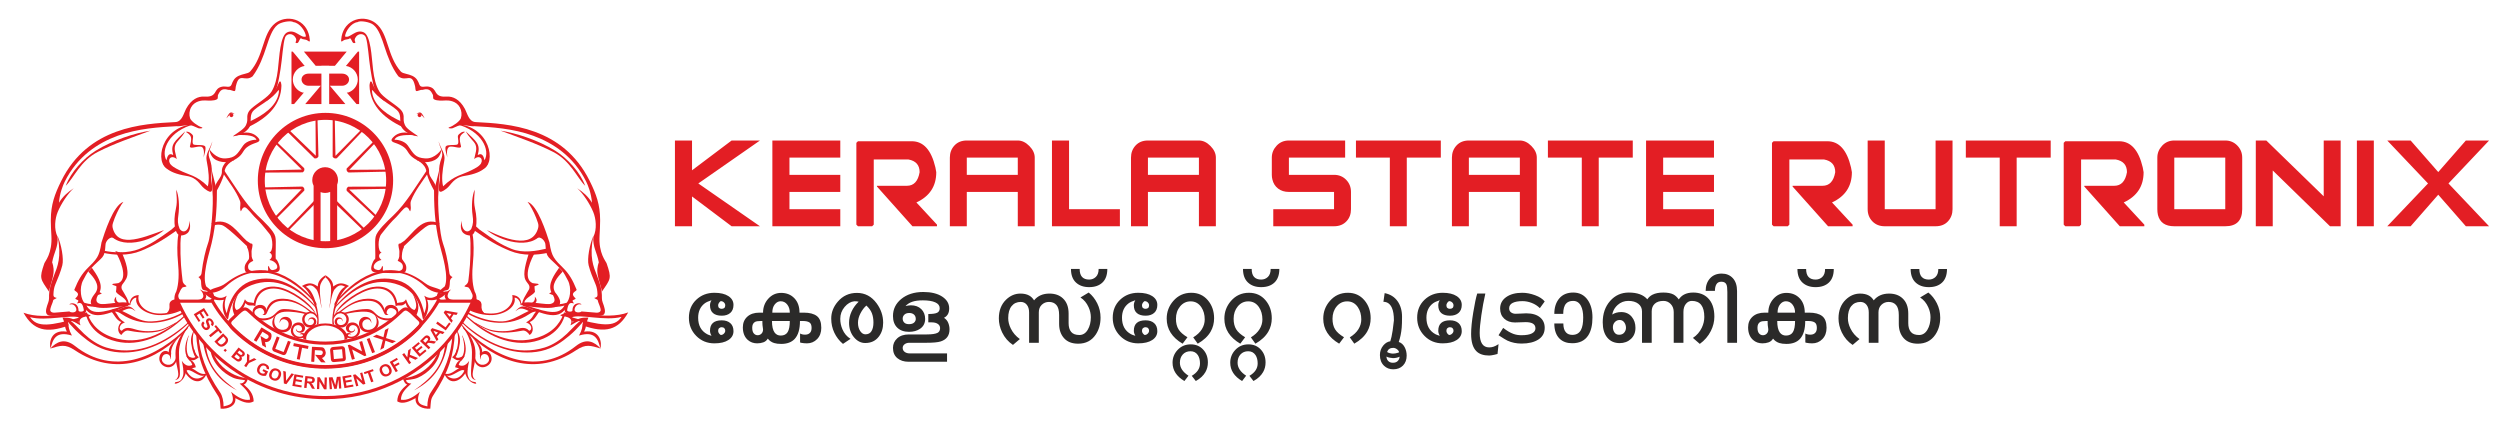 <?xml version="1.0" encoding="UTF-8"?>
<!DOCTYPE svg PUBLIC "-//W3C//DTD SVG 1.1//EN" "http://www.w3.org/Graphics/SVG/1.1/DTD/svg11.dtd">
<!-- Creator: CorelDRAW 2020 (64-Bit) -->
<svg xmlns="http://www.w3.org/2000/svg" xml:space="preserve" width="115mm" height="20mm" version="1.1" style="shape-rendering:geometricPrecision; text-rendering:geometricPrecision; image-rendering:optimizeQuality; fill-rule:evenodd; clip-rule:evenodd"
viewBox="0 0 11500 2000"
 xmlns:xlink="http://www.w3.org/1999/xlink"
 xmlns:xodm="http://www.corel.com/coreldraw/odm/2003">
 <defs>
  <style type="text/css">
   <![CDATA[
    .fil0 {fill:#E31E24}
    .fil2 {fill:#2B2A29;fill-rule:nonzero}
    .fil1 {fill:#E31E24;fill-rule:nonzero}
   ]]>
  </style>
 </defs>
 <g id="Layer_x0020_1">
  <g id="_2622611651392">
   <path class="fil0" d="M417.57 1451.49c-50.6,-31.48 -203.8,27.24 -309.53,-13 45.02,81 104.6,96.22 207.03,59.06 1.37,-0.49 -4,-16.28 -2.62,-16.79 2.16,-0.79 12.12,13.13 14.36,12.38 5.71,-1.89 -6.52,-15.73 -0.15,-18.47 2.6,-1.1 23.59,9.16 26.27,7.94 3.92,-1.76 7.93,-3.62 12.01,-5.54 0.88,-1.34 -7.58,-8.01 28.02,-31.39 3.4,-2.22 5,15.7 8.78,13.81 5.19,-2.57 10.47,-5.25 15.83,-8zm-52.73 9.42c-35.04,-15.94 -153.18,18.27 -226.42,-2.1 32.33,50.06 95.07,39.77 226.42,2.1z"/>
   <path class="fil0" d="M2098.41 570.85c156.92,7.68 187.34,182.39 122.03,207.34 -6.47,-13.29 -6.33,-25.05 -4.51,-36.77 2.63,-16.85 -15.95,-26.67 -34.62,-9.68 4.98,-26.43 14.52,-45.34 6.07,-66.17 -6.56,-16.2 -30,-32.49 -44.85,-61.47 48.54,46.75 69.19,58.62 54.98,109.22 21.52,-13.21 27.76,8.1 31.14,24.06 26.97,-44.91 -10.52,-136.5 -130.24,-166.53z"/>
   <path class="fil0" d="M2139.07 606.8c-10.77,-5.1 -29.3,9.2 -32.37,17.35 -3.07,8.16 8.46,37.89 -4.88,41.27 -13.35,3.4 -43.5,-1.26 -50.85,7.77 -7.35,9.03 7.19,51.22 7.19,51.22 0,0 -7.33,-35.85 5.73,-47.1 13.07,-11.25 56.03,11.93 56.97,-3.8 -3.07,-13.25 -8.32,-30.78 -4.34,-44.09 2.91,-9.69 12.61,-15.95 22.55,-22.62z"/>
   <path class="fil0" d="M2030.85 686.79c0,0 0.09,16.17 -12.21,33.5 -19.46,27.46 -69.92,31.86 -97.23,17.99 -47.24,-24 -39.89,-42.69 -62.75,-60.76 -12.15,-9.59 -28.78,-16.35 -41.69,-20.57 -21.56,-7.04 -20.72,-15.07 -1.47,-31.7 13.67,-11.82 46.42,-26.7 94.27,-3.25 -57.44,-3.63 -89.23,2.99 -95.2,21.69 6.52,-2.96 45.47,2.82 61.14,25.38 27.35,39.45 34.61,56.52 79.94,59.63 47.02,3.24 75.2,-41.91 75.2,-41.91z"/>
   <path class="fil1" d="M1844.92 558.41c-56.84,-26.26 -122.76,-67.57 -132.92,-131.19 -3.33,-20.91 1.27,-12.49 12.39,0.44 15.79,18.36 35.74,31.83 46.73,39.18l-27.73 -31.11c-11.86,-16.91 -22.07,-30.38 -32.5,-57.16 -8.75,-14.46 -11.22,11.88 -11.1,16.13 1.12,40.75 14.78,76 39.12,106.53 26.76,33.61 66.47,61.49 116.69,84.69l-10.68 -27.51z"/>
   <path class="fil0" d="M1915.69 523.31c0,0 5.16,-4.04 13.34,-5.75 8.17,-1.71 14.79,7.7 21.87,22.33 7.07,14.61 -11.35,-16.11 -21.26,-16.81 -9.91,-0.7 -13.95,0.23 -13.95,0.23z"/>
   <path class="fil0" d="M1939.04 529.52c0.17,0.65 -1.82,10.49 -10.49,9.24 -5.68,-0.82 -10.51,-9.15 -5.97,-13.3l4.12 -3.76 7.09 0.63c0,0 5.07,6.58 5.25,7.19z"/>
   <path class="fil0" d="M895.96 570.85c-156.92,7.68 -187.34,182.39 -122.04,207.34 6.49,-13.29 6.34,-25.05 4.52,-36.77 -2.62,-16.85 15.95,-26.67 34.61,-9.68 -4.97,-26.43 -14.52,-45.34 -6.06,-66.17 6.56,-16.2 29.99,-32.49 44.85,-61.47 -48.54,46.75 -69.19,58.62 -54.98,109.22 -21.52,-13.21 -27.75,8.1 -31.15,24.06 -26.96,-44.91 10.53,-136.5 130.25,-166.53z"/>
   <path class="fil0" d="M855.3 606.8c10.77,-5.1 29.3,9.2 32.37,17.35 3.07,8.16 -8.46,37.89 4.87,41.27 13.36,3.4 43.51,-1.26 50.87,7.77 7.34,9.03 -7.2,51.22 -7.2,51.22 0,0 7.33,-35.85 -5.73,-47.1 -13.07,-11.25 -56.03,11.93 -56.97,-3.8 3.08,-13.25 8.35,-30.78 4.34,-44.09 -2.91,-9.69 -12.62,-15.95 -22.55,-22.62z"/>
   <path class="fil0" d="M963.51 686.79c0,0 -0.09,16.17 12.22,33.5 19.46,27.46 69.92,31.86 97.22,17.99 47.25,-24 39.88,-42.69 62.76,-60.76 12.15,-9.59 28.78,-16.35 41.7,-20.57 21.54,-7.04 20.71,-15.07 1.47,-31.7 -13.68,-11.82 -46.44,-26.7 -94.29,-3.25 57.45,-3.63 89.23,2.99 95.2,21.69 -6.51,-2.96 -45.46,2.82 -61.13,25.38 -27.36,39.45 -34.61,56.52 -79.94,59.63 -47.02,3.24 -75.21,-41.91 -75.21,-41.91z"/>
   <path class="fil1" d="M1149.45 558.41c56.84,-26.26 122.77,-67.57 132.92,-131.19 3.33,-20.91 -1.26,-12.49 -12.39,0.44 -15.79,18.36 -35.74,31.83 -46.74,39.18l27.74 -31.11c11.87,-16.91 22.07,-30.38 32.5,-57.16 8.75,-14.46 11.22,11.88 11.1,16.13 -1.13,40.75 -14.79,76 -39.11,106.53 -26.77,33.61 -66.48,61.49 -116.7,84.69l10.68 -27.51z"/>
   <path class="fil0" d="M1078.68 523.31c0,0 -5.17,-4.04 -13.35,-5.75 -8.16,-1.71 -14.77,7.7 -21.86,22.33 -7.07,14.61 11.35,-16.11 21.27,-16.81 9.9,-0.7 13.94,0.23 13.94,0.23z"/>
   <path class="fil0" d="M1055.33 529.52c-0.18,0.65 1.82,10.49 10.49,9.24 5.68,-0.82 10.51,-9.15 5.97,-13.3l-4.11 -3.76 -7.1 0.63c0,0 -5.07,6.58 -5.25,7.19z"/>
   <path class="fil0" d="M1340.83 237.41l5.89 0 54.8 65.84c-30.78,4.59 -54.54,30.89 -54.54,62.38l0 0c0,27.86 18.62,51.66 44.25,59.94 0.4,0.14 5.98,0.25 6.38,0.38l-44.9 52.85 -11.88 0 0 -241.39zm57.1 0l196.88 0 -54.13 65.13 -26.46 0 0 -0.43 -0.86 0 -33.98 0 -0.85 0 0 0.43 -26.46 0 -54.14 -65.13zm248.1 0l5.89 0 0 241.39 -11.88 0 -44.91 -52.85c0.41,-0.13 5.98,-0.24 6.38,-0.38 25.63,-8.28 44.26,-32.08 44.26,-59.94l0 0c0,-31.49 -23.77,-57.79 -54.55,-62.38l54.81 -65.84zm-57.21 241.39l-74.6 0 0 -15.39 0 -14.88 0 -109.85 59.44 0c17.6,0 32.02,11.07 32.02,26.95l0 0c0,15.86 -14.42,28.83 -32.02,28.83l-56.32 0 15.28 18.03 56.2 66.31zm-110.29 0l-74.62 0 56.22 -66.31 15.28 -18.03 -56.32 0c-17.62,0 -32.02,-12.97 -32.02,-28.83l0 0c0,-15.88 14.4,-26.95 32.02,-26.95l59.44 0 0 109.85 0 14.88 0 15.39z"/>
   <path class="fil1" d="M1587.07 167.7c1.55,-23.22 28.34,-62.75 57.54,-65.88 11.22,-8.96 59.01,-0.43 73.48,12.81 24.28,18.76 38.79,63.87 51.2,101.82 13.61,41.63 31.47,92.28 63.23,134.74 36.17,27.86 60.88,-20.3 75.79,41.26 3.36,8.2 1.21,23.19 6.14,26.05 4.93,2.86 16.96,-6.39 29.93,-5.23 34.17,-11.33 40.67,12.64 46.26,21.63 3.76,6.07 -1.11,17.9 5.55,21.75 14.69,8.46 40.11,6.05 55.04,5.36 14.25,-0.68 48.37,2.64 64.1,31.91 8.39,15.6 9.82,34.38 4.7,49.99 -4.53,13.77 -36.55,36.84 -53.1,41.32 -12.06,5.06 8.93,6.81 14.35,4.77 6.85,-2.55 16.23,-6.92 24.06,-10.35 24.29,-10.58 51.77,3 78.95,0.96 74.21,3.77 176.28,10.1 268.38,43.78 91.08,33.31 185.89,94.46 243.94,211.26 7.32,14.74 23.44,53.38 26.49,96.98 -17.86,-28.94 -39.83,-48.48 -67.96,-66.76 27.72,24.58 57.98,71.79 73.51,108.74 12.75,30.25 18.61,79.78 0.55,115.28 -2.75,47.98 16.88,69.9 25.31,117.02 0,0.04 -9.06,20.54 -6.39,48.16 3.24,33.34 21.91,75.72 19.77,87.55 41.72,-61.01 46.44,-60.57 22.67,-130.89 -3.45,-10.19 -37.37,-45.23 -32.66,-127.3 1.27,-22.21 2.54,-44.45 2.66,-67.3l0 -0.06 0.01 -5.94 0 -0.06c-0.15,-34.84 -4.51,-64.18 -12.73,-92.63 -8.19,-28.37 -20.08,-55.56 -35.37,-86.31 -61.96,-124.7 -155.45,-190.5 -252.86,-226.11 -96.4,-35.25 -195.72,-40.55 -271.85,-44.45 -31.16,-1.56 -38.25,-40.2 -49.18,-60.51 -24.53,-45.59 -56.51,-57.95 -82.07,-56.75 -20.68,0.96 -39.43,0.78 -50.97,-17.86 -6.79,-12.25 -12.84,-24.44 -34.68,-28.07 -17.15,-2.85 -35.14,8.34 -42.1,-10.19 -5.12,-13.65 -11.12,-29.64 -32.52,-39.48 -10.03,-4.61 -19.15,-6.85 -27.7,-8.96 -10.39,-2.54 -19.69,-4.82 -25.38,-11.29 -31.32,-35.66 -45.37,-78.62 -58.11,-117.57 -13.88,-42.46 -26.37,-80.59 -57.67,-104.78 -11.57,-8.93 -25.3,-15.01 -39.77,-18 -16.72,-3.44 -34.46,-2.7 -51.02,2.62 -16.74,5.39 -32.27,15.41 -44.33,30.48 -9.53,11.91 -16.83,26.95 -20.73,45.28l-2.09 15.3c-1.37,9.96 0.51,11.58 8.3,5.82 13.1,-9.7 21.81,-3.06 32.5,-12.1 9.95,8.06 9.7,28.51 23.43,21.58 4.47,-2.26 -6.57,-9.38 0.13,-22.18 13.24,-25.31 42.59,-21.68 49.07,-2.65 9.96,29.24 13.04,97.22 20.88,145.07 4.81,29.18 9.13,55.61 13.74,73.22l0 0.06 0.03 0.08c18.65,71.02 70.09,81.21 108.11,115.57 21.6,19.49 12.48,44.75 17.54,69.08 3.86,18.63 33.41,46.7 78.97,51.8 3.46,-1.36 -37.21,-23.32 -52.75,-41.63 -11.32,-13.34 -12.87,-30.09 -12.62,-35.74l0 -0.06c0.99,-20.77 -1.04,-34.28 -19.3,-50.77 -25.13,-22.69 -76.34,-51.57 -92.24,-77.62 -33.93,-55.48 -29.5,-139.62 -40.89,-202.93 -6.34,-35.18 -15.03,-62.64 -31.98,-70.02 -37.13,-16.2 -62.24,29.6 -85.29,19.33z"/>
   <path class="fil1" d="M2728.97 1087.02c-16.37,37.27 -29.01,103.23 -21.2,133.61 7.67,29.86 19.39,57.89 32.23,88.28l-0.01 0.01 0.05 0.13 0.06 0.06c5.71,13.62 7.85,29.02 8.36,44.03 0.2,5.88 1.48,14.7 -14.43,16.89 -0.11,3.45 14.69,7.29 15.37,10.66 2.41,12.02 8.77,23.38 11.39,33.36l1.72 6.44c4.78,17.32 -14.08,18.03 -18.67,17.88l-69.1 -5.74c-1.28,5.13 -37.77,10.7 -30.78,-14.06 3.04,-10.83 14.24,-23.46 30.15,-17.4 1.8,-8.29 -40.15,-14.7 -40.85,26.93 -0.13,7.84 -24.5,6.93 -24.49,-1.28 4.5,-29.97 12.63,-37.92 30.34,-30.64 1.42,-2.6 -6.4,-10.32 -5.36,-12.79 2.08,-4.92 12.89,-5.1 14.29,-10.67 -31.81,-27.59 7.67,-32.18 4.14,-40.85 -17.75,-43.32 -33.22,-71.29 -62.95,-100.66 -13.68,-13.48 -30.88,-29.43 -41.9,-47.94 -8.09,-13.57 -14.16,-30.7 -19.83,-68.19 -13.9,-43.18 -54.22,-171.66 -100.84,-186.59 5.66,6.6 12.75,17.88 19.87,31.12 3.41,6.34 6.83,13.15 10.11,20.11 14.17,30.16 25.54,63.34 21.55,75.48 -2.96,9.05 -8.01,21.75 -6.83,30.19 0.43,3.26 -7.41,13.62 -4.69,11.53 19.92,-15.23 42.59,13.32 42.36,28.81 4.46,65.82 9.41,48.1 72.72,114.96 13.98,14.75 20.67,31.79 30.01,48.17 9.57,16.78 12.77,41.35 10.08,63.53 -0.56,4.71 -1.39,9.22 -2.45,13.41 -1.02,4.09 -2.3,8.01 -3.83,11.63 -0.84,1.98 -1.67,3.7 -2.44,5.13l-2.58 4.74 -0.03 -0.02c-7.74,14.19 -13.33,24.43 -13.68,34.15 -0.68,18.55 10.75,26.49 43.61,27.66l106.33 3.81c26.83,0.95 35.44,-4.51 36.07,-21.59 0.22,-5.78 -1.33,-11.4 -3.41,-18.92 -0.97,-3.51 -1.34,-4.72 -1.71,-6.1 -2.32,-8.81 -9.35,-21.39 -8.94,-35.04 1.18,-38.16 -9.4,-69.6 -21.74,-101.2 -18.01,-46.17 -36.06,-85.65 -18.07,-183.03z"/>
   <path class="fil1" d="M2433.57 1162.11c-11.69,40.1 -31.43,96.71 -16.07,126.14 8.26,16.74 22.73,22.12 16.66,41.76l-0.02 -0.01c-6.15,12.69 -44.74,65.88 -27.83,76.42l-0.01 0.02c2.6,1.62 5.56,2.48 8.87,2.54 51.91,0.96 222.74,38.58 138.78,-63.79 -21.99,-35.18 11.55,-71.24 34.45,-96.04l-16.38 -17.73c-20.73,29.84 -53.39,73.87 -36.22,111.74 1.45,3.19 -10.82,4.06 -8.68,7.51 0.96,1.49 15.95,5.57 16.86,7.25 31.33,57.38 -50.69,39.53 -83.89,39.34 11.51,-10.89 10.37,-21.76 -0.14,-32.63 5.53,26.59 -20.9,37.23 -46.24,33.51 -9.73,-23.52 39.86,-40.25 47.19,-55.87 0,-0.01 -3.46,-25.48 -1.24,-26.14 43.92,-12.87 -3.79,-11.2 -9.91,-13.81 -49.1,-20.9 -4.31,-116.87 14,-145l-2.82 -1.8c-8.65,2.87 -18.07,7.67 -27.36,6.59z"/>
   <path class="fil1" d="M2513.15 1143.94c-43.86,10.04 -107.74,22.35 -160.05,0.89 -52.83,-21.68 -79.05,-39.9 -147.8,-89.13 -1.65,-1.17 -20.57,-18.88 -22.27,-20.11l-9.63 18.83c77.62,54.26 116.45,76.56 172.84,99.69 58.16,23.87 125.52,19.76 175.85,8.26l-8.94 -18.43z"/>
   <path class="fil0" d="M2479.79 1024.5c-12.51,127.44 -143,81.17 -240.08,33.94 53.22,46.89 204.85,98.59 256.96,9.51 0,0 -17.99,-44.54 -16.88,-43.45z"/>
   <path class="fil1" d="M2543.86 698.5c-78.35,-39.63 -154.08,-64.76 -241.51,-97.43 68.92,10.11 173.54,43.33 252.45,92.59 55.76,34.82 114.44,99.28 137.15,161.07 -37.85,-37 -67.25,-115.32 -148.09,-156.23z"/>
   <path class="fil1" d="M2022.17 772.14c-0.2,9.88 -25.48,99.82 -25.49,109.53 -0.2,94.1 7.87,181.34 32.64,269.72 2.26,8.14 10.97,39.36 16.79,69.72 8.21,42.89 8.65,75.94 -0.13,96.15 -21.3,16.68 -34.55,28.77 -36.2,43.37 -1.72,15.36 -3.3,22.6 4.78,26.51l1 -1.75 159.94 0c-1.33,3.06 -2.71,6.1 -4.08,9.12 10.66,-0.77 17.96,-2.92 19.35,-7.88 0.04,-0.13 5.91,-23.51 -7.27,-45.76 -11.96,-36.49 -12.99,-81.97 -7.8,-134.66 4.02,-40.98 4.62,-94.24 -1.72,-127.02 11.28,-7.33 27.43,-47.54 10.74,-122.09 -7.99,-35.7 0.26,-71.06 -1.28,-84.82 -11.5,26.93 -15.75,75.21 -9.39,119.09 3.33,22.84 3.47,38.48 -5.99,61.19 -17.94,26.21 -46.78,7.13 -44.28,-37.52 -16.44,62.05 24.93,67.17 37.57,68.29 6.29,32.47 2.21,133.37 -3.2,175.57 -0.95,11.43 -2.78,21.65 -3.64,31.84 -1.4,16.9 -18.01,23.03 -17.83,25.6 0.32,4.6 18.23,2.74 19.46,7.69 7.94,7.74 9.81,16.1 14.63,25.48 7.21,12.17 1.52,24.07 -3.57,29.32 -8.65,8.93 -62.54,3.71 -74.85,1.74 -50.91,-1.16 -32.3,-37.23 -17.17,-48.88 -12.4,3.33 -42.57,23.14 -22.8,45.96 -23.04,5.72 -29.09,1.76 -32.02,-6.05 8.16,-43.62 34.98,-31.4 42.24,-40.49 4.63,-5.82 6.69,-18.43 6.84,-34.88 0.15,-17.43 15.38,-20.68 11.04,-22.58 -12.15,-5.31 -13.02,-14.74 -13.53,-19.46 -2.81,-25.44 -7.72,-53.41 -13.36,-78.21 -2.55,-11.2 -5.22,-21.81 -7.84,-31.2 -2.69,-9.62 -5.34,-17.94 -7.79,-24.39l-0.05 -0.18 -0.03 -0.05c-15.53,-41.32 -26.55,-181.34 -20.87,-238.65l5.16 -109.37zm15.71 348.02l0 0 0 0z"/>
   <path class="fil1" d="M1963.17 783.81c-48.39,70.43 -94.02,150.3 -154.26,207.66 -29.81,28.41 -74.85,70.29 -80.9,97.12l-0.02 0.12 -0.06 0.06c-2.87,12.88 -2.45,32.09 -2,51.6 0.5,23.07 1.04,45.32 -0.39,52.28l-2.92 0.27 -0.06 0.1c-2.12,2.91 -3.96,5.93 -5.56,8.99 -1.57,3 -2.93,6.04 -4.06,9.01 -18.38,47.97 13.74,41.98 42.2,43.37 15.99,0.8 35.71,2.02 51.56,2.02 31.29,0 57.78,1.67 59.9,-10.88l0.01 -0.15 1.37 -3.35c5.14,-25.25 -10.16,-36.61 -18.53,-50.35 -3.35,-15.7 1.95,-45.02 7.65,-51.51l0.05 -0.06 0.04 -0.02 -0.01 0c0.87,-0.98 -0.19,-6.63 2.08,-8.77 23.01,-21.73 51.47,-49.16 76.64,-70.18 11.41,-9.49 29.12,-24.14 39.74,-26.18 10.48,-2.02 22.23,-3.04 36.87,2.62l9.38 -10.35c-20.1,-7.76 -37.09,-9.86 -53.27,-6.75 -16.05,3.09 -30.46,11.19 -45.64,23.87 -21.63,18.03 -43.98,46.3 -62.86,63.16 -3.53,3.15 -14.28,8.8 -17.23,11.6 -2.88,2.7 -6.52,0.33 -8.06,2.08l-0.06 0.05 -0.02 0.04 0 0c-6.27,7.2 3.59,25.07 2.41,39.78 -1.42,17.48 2.7,18.06 -7.91,38.59 13.79,6.69 27.27,13.93 23.32,33.35 -4.99,24.72 -66.28,12.37 -80.48,12.37 -21.6,8.01 -3.54,-15.64 -14.2,-22.59 -7.05,30.32 -25.54,16.51 -31.13,16.08 -19.28,-9.49 -1.17,-38.4 27.91,-42.92 -18.35,-15.23 -10.63,-29.28 0.7,-34.79 -18.23,-2.75 -18.22,-63.13 -1.41,-84.28 29.5,-37.11 43.92,-54.86 69.54,-79.27 8.46,-8.04 33.76,-41.8 43.7,-43.87 16.6,-3.45 17.69,32.14 21.65,11.38 3.22,-16.8 -4.1,-26.14 2.25,-42.7 16.25,-42.3 53.14,-90.17 75.22,-122.48l-3.15 -16.12z"/>
   <path class="fil0" d="M1912.13 734c0,0 44.69,16.59 49.41,55.16 4.73,38.56 44.08,102.72 44.08,102.72 12.03,-52.22 -34.48,-68.83 -31.87,-104.05 1.21,-16.49 -11.18,-35.51 -19.67,-43.23l-41.95 -10.6z"/>
   <path class="fil0" d="M2017.5 650.37c4.05,24.9 23.29,50.15 14.81,73.07 -23.14,62.43 -4.66,71.33 -9.88,106.05 -7.18,47.75 -8.68,69.49 32.04,37.67 22.04,-17.23 30.69,-49.89 82.56,-58.06 97.95,-15.42 105.6,-54.29 105.37,-54.5l-17.2 -14.67c-0.21,8.46 -4.24,-5.39 -6.54,0.76 -8.69,23.24 -30.25,32.1 -49.12,41.89 -42.57,22.15 -78.59,22.7 -131.26,74.64 -7.82,-31.55 -4.08,-68.38 5.73,-119.78 5.71,-29.99 -15.36,-51.23 -26.51,-87.07z"/>
   <path class="fil0" d="M1953.82 1301.47c-147.03,-112.82 -296.8,-52.32 -411.85,88.69 -4.67,5.73 -2.13,9.45 -6.72,15.46 119.08,-140 280.45,-215.58 419.71,-88.58 39.28,35.81 70.26,26.97 105.64,37.84 -49.91,-39.17 -70.55,-25.63 -106.78,-53.41z"/>
   <path class="fil0" d="M2061.64 1341.78c-34.34,-11.21 -62.34,52.22 -110.15,18.34 12.58,30.21 11.68,52.5 -0.03,81.01 -0.49,1.18 -16.75,-123.17 -122.81,-151.9 -106.58,-28.88 -204.9,23.52 -287.63,121.49 -4.01,4.74 -1.82,7.64 -5.77,12.63 88.01,-100.12 191.76,-154.06 301.68,-111.84 72.07,27.68 96.24,87.12 107.73,153.31 2.94,16.88 38.05,-38.79 20.15,-85.78 61.51,11.99 91.36,-35.45 96.83,-37.26z"/>
   <path class="fil0" d="M1542.7 1442.73c33.5,-44.9 111.58,-102.61 171.47,-113.37 52.22,-9.4 99.38,12.79 105.74,79.15 17.51,-9.54 26.95,5.57 46.08,-14.3 3.75,16.44 12.62,27.46 24.4,40.14 1.64,1.39 3.37,2.9 5.19,4.53l16.83 16.21c17.49,-30.45 18.99,-63.1 -15.67,-106.2 18.47,36.97 23.85,66.13 9.71,77.11 -17.55,-3.71 -29.94,-24.35 -38.83,-49.28 -11.05,19.08 -26.15,11.92 -40.44,17.49 -9.87,-64.62 -61.58,-83.13 -114.01,-73.66 -56.24,10.14 -146.49,70.59 -168.85,117.4 0,0 0.81,5.57 -1.62,4.78z"/>
   <path class="fil1" d="M1572.21 1441.48c1.34,0.77 63.39,-19.8 114.2,-19.87 39.36,-0.05 36,32.69 77.8,41.09 13.42,2.7 30.56,3.5 43.1,-2.71 20.21,-10.01 24.9,-33.17 -0.59,-41.56 -17.1,-5.62 -28.45,5.94 -28.73,24 -16.75,-2.19 -13.5,-46.4 28.36,-39.21 22.63,6.19 29.94,26.22 24.37,43.38 -9.77,9.13 -19.91,17.9 -30.41,26.24 -11.42,2.39 -24.73,1.3 -35.79,-0.98 -37.48,-7.73 -39.56,-34.67 -78.58,-37.7 -34.81,-2.7 -74.52,5.13 -96.16,10.25 -7.51,1.76 8.14,8.03 -8.73,-0.46l-8.84 -2.47z"/>
   <path class="fil0" d="M1560.4 1433.58c37.13,-29.29 77.31,-58.03 129.1,-59.34 25.72,-0.66 63.02,2.54 78.79,48.19 1.64,4.73 4.28,10.88 8.31,16.78 3.07,4.47 8.02,8.13 11.3,7.18 -14.09,7.57 -19.15,-1.75 -22.32,-9.6 -16.45,-40.57 -38.47,-53.81 -76.6,-53.32 -51.49,0.64 -93.27,26.71 -128.03,58.45l-0.55 -8.34z"/>
   <path class="fil0" d="M1717.01 1440.4c18.91,19.26 19.05,45.21 9.75,59.59 -16.21,25.03 -58.27,23.13 -59.76,-5.61 -4.23,-24.86 35.57,-39.53 40.62,-7.73 2.55,-14.3 -6.97,-25.63 -19.25,-28.3 -28.29,-6.15 -44.21,21.4 -34.18,45.4 13.66,32.73 55.5,29.98 73.25,13.45 19.76,-18.38 21.69,-52.84 -10.43,-76.8z"/>
   <path class="fil0" d="M1537.61 1493.73c-4.03,0.78 -8.55,-3.14 -8.69,-4.73 -4.17,-42.22 17.27,-151.85 58.63,-169.67 -22.37,-14.5 -35.61,-2.97 -47.73,10.84 -14.63,16.68 -22.42,85.07 -25.33,87.36 0,-4.95 11.22,-59.09 7.88,-98.5 -1.34,-15.83 -12.81,-33.98 -25.18,-43.53l0 -9.48c22,13.76 35.43,29.47 35.43,51.96 21.72,-14.93 38.41,-22.16 72.94,-2.51 -43.66,23.78 -82.17,136.4 -67.95,178.26z"/>
   <path class="fil0" d="M2650.05 1611.12c-184.29,122.82 -372,56.95 -516.2,-96.57 -5.87,-6.24 -2.67,-10.29 -8.43,-16.83 149.25,152.43 349.12,232.32 523.65,94.07 49.22,-39 85.02,-19.28 114.29,11.68 -46.86,-13.79 -67.92,-22.6 -113.31,7.65z"/>
   <path class="fil0" d="M2761.63 1602.57c-9.85,-39.92 -23.16,-82.12 -98.17,-58.96 15.74,-30.19 13.31,-33.01 18.88,-65.18 0.11,-0.7 -21.01,30.02 -63.86,66.13 -31.29,26.36 -73.78,58.11 -129.81,70.28 -112.46,24.44 -237.03,-18.73 -337.76,-105.73 -9.56,-8.26 -18.63,-16.75 -27.51,-25.33 0.88,-1.39 1.78,-2.78 2.65,-4.19 9.31,8.91 18.89,17.68 29.25,26.07 103.95,84.39 224.96,131.26 350.5,92.8 38.09,-11.67 74.05,-36.54 102.3,-63.42 38.69,-36.84 66.54,-75.78 98.72,-74.4 -14.78,35.02 -6.87,37.13 -19.91,64.94 77.11,-12 82.36,56.16 74.72,76.99z"/>
   <path class="fil0" d="M2673.82 1480.1c-8.31,-12.9 -35.39,11.39 -49.82,16.23 14.47,-30.2 -8.77,-36.92 -27.1,-41.2 -1.57,-0.35 -16.07,86.88 -138.17,115.72 -105.96,25.05 -223.66,-25.22 -317.43,-116.97 0.83,-1.47 1.64,-2.96 2.47,-4.44 97.54,89.43 212.65,142.35 331.49,102.74 83.01,-27.66 108.12,-82.95 119.24,-114.98 16.96,1.66 50,18.8 38.02,46.63 27.34,-23.01 58,-24.63 67.55,-21.29l-26.25 17.56z"/>
   <path class="fil0" d="M2159.16 1420.69c34.48,15.64 87.38,26.41 124.76,19.61 49.58,-9.04 81.48,-45.8 72.23,-82.79 12.83,0.16 45.76,5.84 41,50.68 -2.77,-17.96 -13.73,-39.26 -30.28,-38.96 8.58,32.25 -26.35,68.92 -85.61,78.57 -37.22,6.06 -88.39,-3.64 -122.79,-21.16 -0.88,-0.36 -1.49,-0.76 -1.91,-1.17 0.81,-1.6 1.63,-3.2 2.44,-4.82 0.06,0.01 0.12,0.03 0.16,0.04z"/>
   <path class="fil0" d="M2185.26 1487.27c18.02,10.98 45.09,26.24 66.39,33.41 53.7,18.04 124,5.44 152.64,0.06 11.39,-2.14 25.82,9.22 31.14,19.8 11.07,-2.03 28.53,-32.49 -0.88,-60.88 -8.87,2.33 -13,2.47 -13.63,4.11 6.36,2.36 11.48,4.42 15.67,8.97 9.95,10.78 9.53,25.57 -2.15,28.83 -19.09,-21.66 -43.74,-11.62 -67.95,-4.84 -31.43,8.83 -77.53,9.61 -114.16,-1.01 -22.8,-6.61 -47.2,-21.79 -67.72,-32.21 -3.68,2.35 -0.55,3.02 0.65,3.76z"/>
   <path class="fil0" d="M2433.95 1481.84c27.98,-6.85 36.87,-42.51 52.09,-51.6 -34.73,-33.6 -106.31,45.43 -173.33,48.11 -47.61,1.93 -105.01,-11.32 -161.31,-42.92 -1.08,2.03 -2.17,4.05 -3.26,6.07 90.98,53.19 200.33,61.01 285.33,4.11 10.3,-6.9 20.69,-12.84 32.29,-12 -17.8,19.3 -12.55,29.85 -46.07,49.83l14.26 -1.6z"/>
   <path class="fil0" d="M2370.45 1431.98c19.22,-13.4 23.88,-20.73 67.19,1.15l12.35 -8.31c-40.6,-19.96 -53.2,-23.46 -79.54,7.16z"/>
   <path class="fil0" d="M2576.66 1450.15c51.18,-31.85 206.17,27.55 313.13,-13.15 -45.54,81.94 -105.81,97.33 -209.44,59.74 -1.38,-0.49 4.05,-16.46 2.65,-16.99 -2.18,-0.8 -12.25,13.29 -14.52,12.53 -5.79,-1.91 6.59,-15.91 0.14,-18.69 -2.62,-1.11 -23.86,9.27 -26.57,8.04 -3.97,-1.78 -8.02,-3.66 -12.15,-5.61 -0.89,-1.35 7.67,-8.1 -28.35,-31.75 -3.43,-2.25 -5.06,15.89 -8.88,13.97 -5.25,-2.6 -10.59,-5.31 -16.01,-8.09zm53.33 9.52c35.46,-16.12 154.98,18.49 229.06,-2.12 -32.7,50.64 -96.17,40.23 -229.06,2.12z"/>
   <path class="fil0" d="M2392.25 1399.14c37.03,-27.29 149.16,23.61 226.55,-11.26 -34.16,85.65 -87.76,75.68 -226.55,11.26zm37.27 8.55c25.65,-13.82 113.44,15.45 167.05,-2.2 -23.66,43.38 -70.9,34.83 -167.05,2.2z"/>
   <path class="fil0" d="M2092.63 1528.77c-5.54,107 -28.12,181.03 -99.87,290.33 -12.24,18.65 -10.33,29.29 -13.33,60.84 -34.86,2.74 -71.94,-13.24 -67.62,-48.44 -23.58,11.98 -56.96,31.62 -84.47,14.52 1.31,-35 20.29,-55.82 45.55,-77.37 -7.39,-1.42 -13.44,-9.75 -19.43,-26.86 10.28,-2.97 35.35,-5.42 60.56,-16.98 37.96,-17.42 81.12,-49.58 102.44,-108.37 3.37,-3.32 6.72,-6.68 10.04,-10.07 -5.11,63.48 -61.1,112.15 -103.84,130.96 -22.71,10.01 -49.67,9.33 -55.65,12.04 4.59,11.39 14.12,15.26 25.13,14.87 -23.61,21.93 -47.57,42.55 -47.9,74.34 28.87,5.66 59.87,-12.87 87.17,-36.39 -25.59,59.37 13.31,61.35 34.56,67.32 -0.57,-22.64 5.44,-49.09 15.23,-63.4 69.66,-102.01 94.09,-181.03 100.02,-262.29 3.88,-4.96 7.66,-9.99 11.41,-15.05z"/>
   <path class="fil0" d="M1904.45 1795.71c75.42,-39.53 139.73,-102.63 156.65,-227.25 -4.46,5.24 -8.97,10.44 -13.59,15.56 -7.93,104.37 -73.55,162.78 -143.06,211.69z"/>
   <path class="fil0" d="M2184.97 1622.51c-4.93,24.63 7.11,45.4 20.71,52.3 23.65,12.03 53.76,-10.1 41.4,-33.74 -8.52,-21.9 -44.73,-14.12 -33.56,13.74 -8.56,-10.17 -6.87,-23.86 0.94,-32 17.97,-18.76 42.61,-4.57 46.45,19.46 5.26,32.8 -26.85,51.08 -47.67,46.59 -23.17,-4.99 -40.75,-31.52 -28.27,-66.35z"/>
   <path class="fil0" d="M2120.3 1488.64c17.38,18.39 45.34,52.38 60.03,93.74 6.48,18.26 7.67,38.03 6.4,58.93 -1.4,22.96 -6.55,42.98 -10.89,65.2 -3.08,15.7 -2.96,33.15 13.61,42.04 -18.54,-3.37 -22.52,-15.47 -22.77,-28.06 -0.42,-23.18 2.79,-47.25 3.87,-70.44 0.96,-20.99 1.13,-40.84 -1.93,-55.67 -9.64,-46.7 -27.65,-74.73 -49.82,-103.37 0.5,-0.79 1.01,-1.59 1.5,-2.37z"/>
   <path class="fil0" d="M2101.37 1516.7c6.34,11.86 12.98,27.43 14.32,42.48 1.89,21.27 -8.4,66.55 -19.84,82.96 -4.82,6.91 -0.63,-12.59 -0.72,-13.32 1.11,-3.32 2.13,-6.58 3.1,-9.78 12.24,-41.01 11.89,-73.9 1.87,-100.58l1.27 -1.76z"/>
   <path class="fil0" d="M2079.62 1643.06c14.04,11.5 22.91,16.42 37.46,13.24 -9.4,4.51 -19.05,13.43 -23.54,33.02 9.05,2.14 33.36,11.48 43.95,2.48 -1.44,19.78 5.79,40.54 17.04,53.74 11.24,13.19 25.65,21 36.79,19.13 -1.67,-0.72 -2.56,-6.99 -4.45,-7.12 -22.27,-1.62 -29.05,-10.77 -34.27,-28.23 -4.87,-16.24 -0.75,-40.5 5.42,-69.3 -18.35,27.52 -37.22,24.44 -48.02,18.52 6.33,-21.42 17.25,-19.67 27.61,-42.11 -14.34,1.78 -28.16,16.72 -43,5.31 5.15,-9.08 11.31,-28.8 7.67,-37.89 -7.56,26 -15.62,34.85 -22.66,39.21z"/>
   <path class="fil0" d="M2127.67 1544.46c11.29,25.65 21.64,62.68 8.65,94.25 -2.84,6.91 -16.12,22.98 -16.23,22.24 1.12,-3.29 3.28,-16.7 5.5,-19.92 14.76,-21.46 11.56,-64.87 0.04,-97.28l2.04 0.71z"/>
   <path class="fil0" d="M2175.94 1554.41c17,15.3 41.24,35.26 42.29,62.82 0.25,6.05 -8.24,26.31 -8.57,25.78 -0.29,-2.81 -3.21,-13.42 -2.66,-16.52 3.67,-20.69 -13.36,-51.72 -32.81,-71.92l1.75 -0.16z"/>
   <path class="fil0" d="M2150.49 1699.19c-36.47,-36.93 -64.39,36.45 -107.94,17.99 27.93,64.8 84.3,34.26 107.94,-17.99zm-14.19 5.33c-16.68,-12.65 -55.72,32.61 -81.6,22.8 37.17,31.37 70.46,3.55 81.6,-22.8z"/>
   <path class="fil0" d="M2186.34 1375.41c-1.02,2.99 31.44,1 28.4,30.92 -3.05,29.9 21.29,38.87 21.29,38.87l-47.66 -10.97 -30.45 -11.44c4.07,-8.04 7.98,-16.18 11.75,-24.39 8.52,-12.24 17.19,-24.53 16.67,-22.99z"/>
   <path class="fil0" d="M1531.11 1461.67c0.75,0.77 2.64,6.27 3.2,5.1 24.34,-51.12 72.5,-15.09 55.66,16.14 -9.14,16.95 -37.48,16.8 -39.83,-1.29 -2.73,-16.11 22.59,-23.45 25.86,-2.84 1.65,-9.27 -4.51,-16.6 -12.47,-18.34 -18.33,-3.98 -28.64,13.89 -22.15,29.44 8.85,21.19 40.08,20.93 51.88,7.25 23.92,-27.69 7.23,-62.01 -27.57,-63.3 -28.86,-1.09 -32.87,29.12 -34.58,27.84z"/>
   <path class="fil0" d="M1616.39 1539.14c-12.54,-5.85 -24.44,5.83 -7.24,9.18 27.21,5.29 45.79,-21.71 33.29,-42.41 -8.4,-13.94 -33.09,-15.29 -37.43,4.38 -2.75,16.11 24.59,20.7 27.87,0.09 1.65,9.26 -3.72,17.78 -16.07,19.91 -18.51,3.15 -30.25,-14.68 -23.76,-30.22 8.85,-21.2 40.1,-20.92 51.88,-7.26 23.9,27.68 8.61,63.68 -28.67,62.96 -58.43,-1.15 -14.15,-39.42 0.13,-16.63z"/>
   <path class="fil0" d="M1496.38 1487.69c56.06,0 101.54,29.36 101.54,65.57 0,2.52 -0.23,5 -0.64,7.44 -4.37,0.93 -8.76,1.78 -13.17,2.6 0.44,-2.17 0.67,-4.38 0.67,-6.61 0,-30.59 -42.25,-59.56 -87.92,-59.56 -45.69,0 -88.42,28.51 -88.42,59.1 0,2.44 0.28,4.84 0.78,7.2 -4.6,-0.84 -9.18,-1.75 -13.74,-2.71 -0.43,-2.44 -0.66,-4.94 -0.66,-7.46 0,-36.21 45.48,-65.57 101.56,-65.57z"/>
   <path class="fil1" d="M1407.3 167.7c-1.56,-23.22 -28.34,-62.75 -57.53,-65.88 -11.23,-8.96 -59.03,-0.43 -73.49,12.81 -24.27,18.76 -38.79,63.87 -51.2,101.82 -13.61,41.63 -31.48,92.28 -63.23,134.74 -36.17,27.86 -60.88,-20.3 -75.79,41.26 -3.37,8.2 -1.22,23.19 -6.14,26.05 -4.93,2.86 -16.96,-6.39 -29.94,-5.23 -34.16,-11.33 -40.67,12.64 -46.25,21.63 -3.76,6.07 1.11,17.9 -5.55,21.75 -14.69,8.46 -40.11,6.05 -55.04,5.36 -14.24,-0.68 -48.37,2.64 -64.1,31.91 -8.38,15.6 -9.82,34.38 -4.69,49.99 4.52,13.77 36.53,36.84 53.09,41.32 12.07,5.06 -8.93,6.81 -14.35,4.77 -6.86,-2.55 -16.23,-6.92 -24.06,-10.35 -24.29,-10.58 -51.77,3 -78.95,0.96 -74.21,3.77 -176.28,10.1 -268.38,43.78 -91.09,33.31 -185.89,94.46 -243.94,211.26 -7.32,14.74 -23.44,53.38 -26.5,96.98 17.87,-28.94 39.84,-48.48 67.98,-66.76 -27.74,24.58 -57.99,71.79 -73.53,108.74 -12.74,30.25 -18.61,79.78 -0.54,115.28 2.74,47.98 -16.89,69.9 -25.31,117.02 0,0.04 9.07,20.54 6.39,48.16 -3.23,33.34 -21.9,75.72 -19.77,87.55 -41.72,-61.01 -46.45,-60.57 -22.67,-130.89 3.45,-10.19 37.36,-45.23 32.66,-127.3 -1.27,-22.21 -2.54,-44.45 -2.67,-67.3l0 -0.06 0 -5.94 0 -0.06c0.14,-34.84 4.51,-64.18 12.73,-92.63 8.19,-28.37 20.08,-55.56 35.35,-86.31 61.98,-124.7 155.47,-190.5 252.89,-226.11 96.39,-35.25 195.7,-40.55 271.84,-44.45 31.17,-1.56 38.24,-40.2 49.17,-60.51 24.53,-45.59 56.52,-57.95 82.08,-56.75 20.68,0.96 39.43,0.78 50.97,-17.86 6.79,-12.25 12.84,-24.44 34.68,-28.07 17.14,-2.85 35.14,8.34 42.09,-10.19 5.12,-13.65 11.13,-29.64 32.52,-39.48 10.04,-4.61 19.16,-6.85 27.71,-8.96 10.39,-2.54 19.69,-4.82 25.38,-11.29 31.32,-35.66 45.37,-78.62 58.11,-117.57 13.88,-42.46 26.35,-80.59 57.67,-104.78 11.57,-8.93 25.31,-15.01 39.76,-18 16.73,-3.44 34.47,-2.7 51.03,2.62 16.74,5.39 32.28,15.41 44.32,30.48 9.54,11.91 16.84,26.95 20.74,45.28l2.09 15.3c1.37,9.96 -0.5,11.58 -8.3,5.82 -13.09,-9.7 -21.83,-3.06 -32.49,-12.1 -9.97,8.06 -9.7,28.51 -23.44,21.58 -4.46,-2.26 6.56,-9.38 -0.13,-22.18 -13.24,-25.31 -42.59,-21.68 -49.07,-2.65 -9.96,29.24 -13.05,97.22 -20.89,145.07 -4.8,29.18 -9.13,55.61 -13.73,73.22l0 0.06 -0.03 0.08c-18.65,71.02 -70.09,81.21 -108.12,115.57 -21.59,19.49 -12.47,44.75 -17.53,69.08 -3.86,18.63 -33.43,46.7 -78.97,51.8 -3.46,-1.36 37.22,-23.32 52.75,-41.63 11.34,-13.34 12.88,-30.09 12.61,-35.74l0 -0.06c-0.98,-20.77 1.04,-34.28 19.31,-50.77 25.13,-22.69 76.33,-51.57 92.24,-77.62 33.93,-55.48 29.5,-139.62 40.9,-202.93 6.33,-35.18 15.02,-62.64 31.97,-70.02 37.13,-16.2 62.23,29.6 85.29,19.33z"/>
   <path class="fil1" d="M265.41 1087.02c16.37,37.27 28.99,103.23 21.19,133.61 -7.68,29.86 -19.41,57.89 -32.23,88.28l0.02 0.01 -0.06 0.13 -0.06 0.06c-5.72,13.62 -7.86,29.02 -8.36,44.03 -0.21,5.88 -1.47,14.7 14.43,16.89 0.11,3.45 -14.69,7.29 -15.37,10.66 -2.43,12.02 -8.77,23.38 -11.39,33.36l-1.72 6.44c-4.79,17.32 14.08,18.03 18.66,17.88l69.1 -5.74c1.28,5.13 37.77,10.7 30.79,-14.06 -3.06,-10.83 -14.24,-23.46 -30.15,-17.4 -1.8,-8.29 40.14,-14.7 40.85,26.93 0.13,7.84 24.5,6.93 24.49,-1.28 -4.5,-29.97 -12.63,-37.92 -30.35,-30.64 -1.41,-2.6 6.42,-10.32 5.37,-12.79 -2.08,-4.92 -12.89,-5.1 -14.29,-10.67 31.81,-27.59 -7.67,-32.18 -4.13,-40.85 17.73,-43.32 33.2,-71.29 62.93,-100.66 13.67,-13.48 30.87,-29.43 41.91,-47.94 8.08,-13.57 14.15,-30.7 19.84,-68.19 13.89,-43.18 54.21,-171.66 100.83,-186.59 -5.66,6.6 -12.74,17.88 -19.87,31.12 -3.41,6.34 -6.84,13.15 -10.1,20.11 -14.16,30.16 -25.55,63.34 -21.56,75.48 2.97,9.05 8.01,21.75 6.83,30.19 -0.43,3.26 7.4,13.62 4.69,11.53 -19.92,-15.23 -42.59,13.32 -42.36,28.81 -4.46,65.82 -9.42,48.1 -72.74,114.96 -13.96,14.75 -20.65,31.79 -29.99,48.17 -9.57,16.78 -12.75,41.35 -10.08,63.53 0.56,4.71 1.39,9.22 2.44,13.41 1.03,4.09 2.32,8.01 3.85,11.63 0.83,1.98 1.66,3.7 2.42,5.13l2.59 4.74 0.01 -0.02c7.75,14.19 13.34,24.43 13.69,34.15 0.7,18.55 -10.75,26.49 -43.6,27.66l-106.33 3.81c-26.83,0.95 -35.45,-4.51 -36.08,-21.59 -0.21,-5.78 1.34,-11.4 3.42,-18.92 0.97,-3.51 1.34,-4.72 1.71,-6.1 2.32,-8.81 9.35,-21.39 8.94,-35.04 -1.18,-38.16 9.4,-69.6 21.74,-101.2 18.02,-46.17 36.06,-85.65 18.08,-183.03z"/>
   <path class="fil1" d="M560.8 1162.11c16.72,39.82 38.63,96.32 16.07,126.14 -8.26,16.74 -22.73,22.12 -16.66,41.76l0.01 -0.01c6.16,12.69 44.76,65.88 27.84,76.42l0.01 0.02c-2.6,1.62 -5.55,2.48 -8.89,2.54 -51.88,0.96 -222.71,38.58 -138.77,-63.79 21.99,-35.18 -11.54,-71.24 -34.45,-96.04l16.39 -17.73c20.73,29.84 53.38,73.87 36.23,111.74 -1.45,3.19 10.8,4.06 8.66,7.51 -0.95,1.49 -15.94,5.57 -16.85,7.25 -31.33,57.38 50.69,39.53 83.89,39.34 -11.51,-10.89 -10.37,-21.76 0.12,-32.63 -5.51,26.59 20.92,37.23 46.24,33.51 9.75,-23.52 -39.84,-40.25 -47.17,-55.87 0,-0.01 3.44,-25.48 1.23,-26.14 -43.9,-12.87 3.81,-11.2 9.92,-13.81 49.1,-20.9 4.32,-116.87 -14,-145l2.82 -1.8c8.65,2.87 18.07,7.67 27.36,6.59z"/>
   <path class="fil1" d="M476.11 1152.78c43.86,10.04 112.85,13.51 165.15,-7.95 52.82,-21.68 79.06,-39.9 147.81,-89.13 1.65,-1.17 20.56,-18.88 22.26,-20.11l9.63 18.83c-77.61,54.26 -116.45,76.56 -172.82,99.69 -58.17,23.87 -125.53,19.76 -175.86,8.26l3.83 -9.59z"/>
   <path class="fil0" d="M514.58 1024.5c10.36,125.71 131.93,72.41 240.07,33.94 -53.21,46.89 -204.85,98.59 -256.95,9.51 0,0 17.99,-44.54 16.88,-43.45z"/>
   <path class="fil1" d="M450.51 698.5c78.36,-39.63 154.08,-64.76 241.51,-97.43 -68.92,10.11 -173.54,43.33 -252.45,92.59 -55.76,34.82 -114.45,99.28 -137.15,161.07 37.85,-37 67.25,-115.32 148.09,-156.23z"/>
   <path class="fil1" d="M972.2 772.14c0.2,9.88 25.47,99.82 25.49,109.53 0.2,94.1 -7.87,181.34 -32.64,269.72 -2.26,8.14 -10.97,39.36 -16.79,69.72 -8.21,42.89 -8.65,75.94 0.13,96.15 21.3,16.68 34.55,28.77 36.19,43.37 1.81,16.13 3.47,23.3 -6.05,27.09 -0.45,-0.79 -0.91,-1.56 -1.36,-2.33l-159.93 0c1.32,3.01 2.68,6 4.03,8.99 -9.74,-0.87 -16.34,-3.04 -17.67,-7.75 -0.05,-0.13 -5.92,-23.51 7.27,-45.76 11.96,-36.49 12.99,-81.97 7.8,-134.66 -4.02,-40.98 -4.62,-94.24 1.72,-127.02 -11.28,-7.33 -27.43,-47.54 -10.75,-122.09 8.01,-35.7 -0.25,-71.06 1.3,-84.82 11.49,26.93 15.75,75.21 9.37,119.09 -3.32,22.84 -3.47,38.48 5.99,61.19 17.93,26.21 46.78,7.13 44.29,-37.52 16.45,62.05 -24.93,67.17 -37.55,68.29 -6.31,32.47 -2.23,133.37 3.18,175.57 0.95,11.43 2.78,21.65 3.64,31.84 1.4,16.9 18,23.03 17.83,25.6 -0.33,4.6 -18.24,2.74 -19.47,7.69 -7.93,7.74 -9.8,16.1 -14.61,25.48 -7.22,12.17 -1.53,24.07 3.55,29.32 8.64,8.93 62.56,3.71 74.87,1.74 50.9,-1.16 32.28,-37.23 17.16,-48.88 12.39,3.33 42.57,23.14 22.8,45.96 23.04,5.72 29.09,1.76 32.02,-6.05 -8.17,-43.62 -34.98,-31.4 -42.25,-40.49 -4.63,-5.82 -6.66,-18.43 -6.83,-34.88 -0.16,-17.43 -15.38,-20.68 -11.03,-22.58 12.13,-5.31 13.01,-14.74 13.52,-19.46 2.81,-25.44 7.72,-53.41 13.37,-78.21 2.53,-11.2 5.22,-21.81 7.85,-31.2 2.67,-9.62 5.32,-17.94 7.77,-24.39l0.06 -0.18 0.02 -0.05c15.53,-41.32 26.55,-181.34 20.88,-238.65l-5.17 -109.37zm-15.71 348.02l0.02 0 -0.02 0z"/>
   <path class="fil1" d="M1031.2 783.81c48.4,70.43 94.02,150.3 154.26,207.66 29.81,28.41 74.84,70.29 80.9,97.12l0.02 0.12 0.05 0.06c2.88,12.88 2.46,32.09 2.02,51.6 -0.53,23.07 -1.05,45.32 0.39,52.28l2.91 0.27 0.06 0.1c2.1,2.91 3.96,5.93 5.56,8.99 1.57,3 2.93,6.04 4.06,9.01 18.39,47.97 -13.73,41.98 -42.2,43.37 -16,0.8 -35.72,2.02 -51.57,2.02 -31.3,0 -57.77,1.67 -59.89,-10.88l-0.02 -0.15 -1.36 -3.35c-5.15,-25.25 10.16,-36.61 18.53,-50.35 3.36,-15.7 -1.96,-45.02 -7.65,-51.51l-0.07 -0.06 -0.02 -0.02 0 0c-0.85,-0.98 0.2,-6.63 -2.08,-8.77 -23.01,-21.73 -51.47,-49.16 -76.64,-70.18 -11.4,-9.49 -29.11,-24.14 -39.74,-26.18 -10.47,-2.02 -22.22,-3.04 -36.85,2.62l-9.39 -10.35c20.1,-7.76 37.09,-9.86 53.27,-6.75 16.05,3.09 30.46,11.19 45.65,23.87 21.62,18.03 43.96,46.3 62.84,63.16 3.55,3.15 14.29,8.8 17.23,11.6 2.89,2.7 6.54,0.33 8.06,2.08l0.07 0.05 0.02 0.04 -0.01 0c6.27,7.2 -3.6,25.07 -2.39,39.78 1.41,17.48 -2.71,18.06 7.89,38.59 -13.79,6.69 -27.25,13.93 -23.31,33.35 4.99,24.72 66.28,12.37 80.48,12.37 21.6,8.01 3.54,-15.64 14.2,-22.59 7.04,30.32 25.54,16.51 31.13,16.08 19.27,-9.49 1.17,-38.4 -27.92,-42.92 18.35,-15.23 10.64,-29.28 -0.7,-34.79 18.24,-2.75 18.23,-63.13 1.41,-84.28 -29.48,-37.11 -43.93,-54.86 -69.54,-79.27 -8.44,-8.04 -33.74,-41.8 -43.7,-43.87 -16.6,-3.45 -17.68,32.14 -21.64,11.38 -3.22,-16.8 4.1,-26.14 -2.26,-42.7 -16.24,-42.3 -53.13,-90.17 -75.21,-122.48l3.15 -16.12z"/>
   <path class="fil0" d="M1082.23 734c0,0 -44.69,16.59 -49.4,55.16 -4.72,38.56 -44.08,102.72 -44.08,102.72 -12.03,-52.22 34.48,-68.83 31.87,-104.05 -1.21,-16.49 11.18,-35.51 19.66,-43.23l41.95 -10.6z"/>
   <path class="fil0" d="M976.86 650.37c-4.04,24.9 -23.3,50.15 -14.8,73.07 23.12,62.43 4.66,71.33 9.88,106.05 7.18,47.75 8.68,69.49 -32.04,37.67 -22.05,-17.23 -30.68,-49.89 -82.56,-58.06 -97.94,-15.42 -105.6,-54.29 -105.36,-54.5l17.2 -14.67c0.18,8.46 4.23,-5.39 6.54,0.76 8.67,23.24 30.24,32.1 49.11,41.89 42.57,22.15 78.58,22.7 131.24,74.64 7.85,-31.55 4.1,-68.38 -5.71,-119.78 -5.71,-29.99 15.36,-51.23 26.5,-87.07z"/>
   <path class="fil0" d="M1040.56 1301.47c147.02,-112.82 296.79,-52.32 411.84,88.69 4.68,5.73 2.13,9.45 6.72,15.46 -119.07,-140 -280.46,-215.58 -419.72,-88.58 -39.27,35.81 -70.25,26.97 -105.63,37.84 49.91,-39.17 70.55,-25.63 106.79,-53.41z"/>
   <path class="fil0" d="M932.73 1341.78c34.33,-11.21 62.34,52.22 110.14,18.34 -12.56,30.21 -11.67,52.5 0.04,81.01 0.49,1.18 16.75,-123.17 122.81,-151.9 106.58,-28.88 204.9,23.52 287.63,121.49 4.01,4.74 1.81,7.64 5.77,12.63 -88.02,-100.12 -191.76,-154.06 -301.69,-111.84 -72.06,27.68 -96.22,87.12 -107.72,153.31 -2.94,16.88 -38.04,-38.79 -20.14,-85.78 -61.52,11.99 -91.37,-35.45 -96.84,-37.26z"/>
   <path class="fil0" d="M1451.67 1442.73c-33.5,-44.9 -111.57,-102.61 -171.47,-113.37 -52.23,-9.4 -99.38,12.79 -105.74,79.15 -17.51,-9.54 -26.95,5.57 -46.1,-14.3 -3.22,14.28 -10.34,24.46 -19.88,35.22 -3.36,2.53 -7.09,5.67 -11.32,9.45l-15.78 15.22c-16.95,-30.2 -18.03,-62.6 16.25,-105.21 -18.47,36.97 -23.87,66.13 -9.71,77.11 17.53,-3.71 29.94,-24.35 38.83,-49.28 11.06,19.08 26.15,11.92 40.44,17.49 9.87,-64.62 61.57,-83.13 114.01,-73.66 56.22,10.14 146.49,70.59 168.85,117.4 0,0 -0.82,5.57 1.62,4.78z"/>
   <path class="fil1" d="M1422.17 1441.48c-1.35,0.77 -63.39,-19.8 -114.2,-19.87 -39.38,-0.05 -36.01,32.69 -77.81,41.09 -13.43,2.7 -30.56,3.5 -43.1,-2.71 -20.21,-10.01 -24.9,-33.17 0.59,-41.56 17.1,-5.62 28.45,5.94 28.73,24 16.75,-2.19 13.5,-46.4 -28.36,-39.21 -23.64,6.46 -30.57,28.04 -23.54,45.67 8.79,8.13 17.89,15.93 27.28,23.4 11.87,3.11 26.28,2.01 38.09,-0.43 37.48,-7.73 39.56,-34.67 78.58,-37.7 34.81,-2.7 74.52,5.13 96.16,10.25 7.51,1.76 -8.14,8.03 8.73,-0.46l8.85 -2.47z"/>
   <path class="fil0" d="M1433.96 1433.58c-37.13,-29.29 -77.3,-58.03 -129.1,-59.34 -25.71,-0.66 -63.01,2.54 -78.78,48.19 -1.63,4.73 -4.28,10.88 -8.32,16.78 -3.05,4.47 -8.02,8.13 -11.28,7.18 14.08,7.57 19.14,-1.75 22.32,-9.6 16.44,-40.57 38.46,-53.81 76.6,-53.32 51.48,0.64 93.26,26.71 128.03,58.45l0.53 -8.34z"/>
   <path class="fil0" d="M1277.36 1440.4c-18.91,19.26 -19.06,45.21 -9.75,59.59 16.19,25.03 58.27,23.13 59.77,-5.61 4.22,-24.86 -35.58,-39.53 -40.64,-7.73 -2.54,-14.3 6.98,-25.63 19.25,-28.3 28.31,-6.15 44.21,21.4 34.19,45.4 -13.66,32.73 -55.5,29.98 -73.24,13.45 -19.77,-18.38 -21.72,-52.84 10.42,-76.8z"/>
   <path class="fil0" d="M1456.75 1493.73c4.03,0.78 8.56,-3.14 8.71,-4.73 4.16,-42.22 -17.28,-151.85 -58.65,-169.67 22.38,-14.5 35.62,-2.97 47.74,10.84 14.65,16.68 22.41,85.07 25.33,87.36 0,-4.95 -11.23,-59.09 -7.88,-98.5 1.33,-15.83 12.81,-33.98 25.19,-43.53l0 -9.48c-22,13.76 -35.43,29.47 -35.43,51.96 -21.73,-14.93 -38.42,-22.16 -72.95,-2.51 43.66,23.78 82.17,136.4 67.94,178.26z"/>
   <path class="fil0" d="M344.32 1611.12c184.28,122.82 372,56.95 516.2,-96.57 5.87,-6.24 2.68,-10.29 8.43,-16.83 -149.25,152.43 -349.11,232.32 -523.65,94.07 -49.23,-39 -85.03,-19.28 -114.28,11.68 46.85,-13.79 67.91,-22.6 113.3,7.65z"/>
   <path class="fil0" d="M232.74 1602.57c9.84,-39.92 23.16,-82.12 98.17,-58.96 -15.74,-30.19 -13.3,-33.01 -18.88,-65.18 -0.13,-0.7 21.01,30.02 63.86,66.13 31.3,26.36 73.79,58.11 129.82,70.28 112.45,24.44 237.02,-18.73 337.75,-105.73 9.19,-7.94 17.94,-16.1 26.5,-24.35 -0.88,-1.4 -1.78,-2.8 -2.65,-4.2 -9,8.57 -18.27,17 -28.24,25.1 -103.95,84.39 -224.97,131.26 -350.5,92.8 -38.09,-11.67 -74.05,-36.54 -102.29,-63.42 -38.71,-36.84 -66.55,-75.78 -98.73,-74.4 14.78,35.02 6.87,37.13 19.91,64.94 -77.11,-12 -82.35,56.16 -74.72,76.99z"/>
   <path class="fil0" d="M320.56 1480.1c8.3,-12.9 35.37,11.39 49.81,16.23 -14.47,-30.2 8.77,-36.92 27.11,-41.2 1.56,-0.35 16.05,86.88 138.16,115.72 105.56,24.96 222.77,-24.85 316.39,-115.95 -0.85,-1.48 -1.68,-2.97 -2.51,-4.47 -97.31,88.84 -212,141.21 -330.4,101.75 -83.02,-27.66 -108.13,-82.95 -119.25,-114.98 -16.97,1.66 -50.02,18.8 -38.02,46.63 -27.34,-23.01 -58.01,-24.63 -67.55,-21.29l26.26 17.56z"/>
   <path class="fil0" d="M834.03 1421.23c-34.49,15.33 -86.63,25.8 -123.58,19.07 -49.58,-9.04 -81.49,-45.8 -72.23,-82.79 -12.83,0.16 -45.77,5.84 -41.01,50.68 2.78,-17.96 13.75,-39.26 30.28,-38.96 -8.57,32.25 26.36,68.92 85.63,78.57 37.21,6.06 88.38,-3.64 122.78,-21.16 0.27,-0.1 0.5,-0.22 0.72,-0.33 -0.86,-1.69 -1.75,-3.38 -2.59,-5.08z"/>
   <path class="fil0" d="M809.1 1487.27c-17.99,10.98 -45.08,26.24 -66.38,33.41 -53.72,18.04 -124,5.44 -152.64,0.06 -11.39,-2.14 -25.82,9.22 -31.14,19.8 -11.07,-2.03 -28.54,-32.49 0.87,-60.88 8.88,2.33 13.02,2.47 13.64,4.11 -6.36,2.36 -11.48,4.42 -15.67,8.97 -9.95,10.78 -9.52,25.57 2.15,28.83 19.09,-21.66 43.74,-11.62 67.95,-4.84 31.43,8.83 77.53,9.61 114.16,-1.01 22.8,-6.61 47.2,-21.79 67.73,-32.21 3.67,2.35 0.53,3.02 -0.67,3.76z"/>
   <path class="fil0" d="M560.42 1481.84c-27.99,-6.85 -36.86,-42.51 -52.09,-51.6 34.72,-33.6 106.32,45.43 173.33,48.11 47.24,1.92 104.14,-11.14 160.05,-42.23 1.09,2.04 2.17,4.07 3.28,6.1 -90.73,52.55 -199.48,60.02 -284.08,3.39 -10.32,-6.9 -20.7,-12.84 -32.3,-12 17.8,19.3 12.54,29.85 46.07,49.83l-14.26 -1.6z"/>
   <path class="fil0" d="M623.92 1431.98c-19.22,-13.4 -23.88,-20.73 -67.19,1.15l-12.35 -8.31c40.6,-19.96 53.2,-23.46 79.54,7.16z"/>
   <path class="fil0" d="M602.12 1399.14c-37.03,-27.29 -149.16,23.61 -226.55,-11.26 34.16,85.65 87.76,75.68 226.55,11.26zm-37.27 8.55c-25.65,-13.82 -113.44,15.45 -167.05,-2.2 23.66,43.38 70.9,34.83 167.05,2.2z"/>
   <path class="fil0" d="M901.87 1531.13c5.76,105.74 28.53,179.47 99.74,287.97 12.24,18.65 10.33,29.29 13.32,60.84 34.88,2.74 71.95,-13.24 67.64,-48.44 23.57,11.98 56.93,31.62 84.46,14.52 -1.31,-35 -20.28,-55.82 -45.55,-77.37 7.4,-1.42 13.42,-9.75 19.41,-26.86 -10.26,-2.97 -35.33,-5.42 -60.54,-16.98 -37.42,-17.16 -79.88,-48.67 -101.5,-105.87 -3.65,-3.55 -7.27,-7.15 -10.83,-10.76 6.02,62.58 61.37,110.52 103.68,129.15 22.72,10.01 49.69,9.33 55.66,12.04 -4.6,11.39 -14.11,15.26 -25.13,14.87 23.62,21.93 47.58,42.55 47.9,74.34 -28.87,5.66 -59.87,-12.87 -87.18,-36.39 25.61,59.37 -13.3,61.35 -34.55,67.32 0.56,-22.64 -5.45,-49.09 -15.22,-63.4 -69.03,-101.07 -93.65,-179.56 -99.87,-260.02 -3.86,-4.93 -7.68,-9.92 -11.44,-14.96z"/>
   <path class="fil0" d="M1089.91 1795.71c-74.95,-39.3 -138.96,-101.86 -156.35,-225 4.42,5.15 8.9,10.26 13.45,15.28 8.61,103.13 73.84,161.12 142.9,209.72z"/>
   <path class="fil0" d="M809.41 1622.51c4.92,24.63 -7.13,45.4 -20.72,52.3 -23.66,12.03 -53.76,-10.1 -41.41,-33.74 8.53,-21.9 44.74,-14.12 33.57,13.74 8.56,-10.17 6.87,-23.86 -0.94,-32 -17.97,-18.76 -42.61,-4.57 -46.46,19.46 -5.26,32.8 26.86,51.08 47.68,46.59 23.17,-4.99 40.76,-31.52 28.28,-66.35z"/>
   <path class="fil0" d="M873.09 1489.67c-17.42,18.61 -44.63,52.11 -59.05,92.71 -6.48,18.26 -7.67,38.03 -6.4,58.93 1.4,22.96 6.55,42.98 10.89,65.2 3.08,15.7 2.96,33.15 -13.6,42.04 18.53,-3.37 22.5,-15.47 22.75,-28.06 0.44,-23.18 -2.79,-47.25 -3.86,-70.44 -0.95,-20.99 -1.13,-40.84 1.94,-55.67 9.51,-46.08 27.15,-73.99 48.94,-102.23 -0.54,-0.83 -1.08,-1.64 -1.61,-2.48z"/>
   <path class="fil0" d="M892.32 1518.01c-6.13,11.67 -12.35,26.65 -13.64,41.17 -1.89,21.27 8.41,66.55 19.83,82.96 4.83,6.91 0.64,-12.59 0.73,-13.32 -1.11,-3.32 -2.13,-6.58 -3.1,-9.78 -12.01,-40.23 -11.89,-72.66 -2.42,-99.06l-1.4 -1.97z"/>
   <path class="fil0" d="M914.75 1643.06c-14.03,11.5 -22.91,16.42 -37.46,13.24 9.4,4.51 19.05,13.43 23.54,33.02 -9.05,2.14 -33.36,11.48 -43.95,2.48 1.44,19.78 -5.79,40.54 -17.04,53.74 -11.25,13.19 -25.65,21 -36.79,19.13 1.67,-0.72 2.56,-6.99 4.44,-7.12 22.28,-1.62 29.06,-10.77 34.28,-28.23 4.87,-16.24 0.75,-40.5 -5.41,-69.3 18.34,27.52 37.21,24.44 48.01,18.52 -6.33,-21.42 -17.25,-19.67 -27.61,-42.11 14.34,1.78 28.15,16.72 43.01,5.31 -5.16,-9.08 -11.32,-28.8 -7.7,-37.89 7.58,26 15.64,34.85 22.68,39.21z"/>
   <path class="fil0" d="M866.7 1544.46c-11.29,25.65 -21.65,62.68 -8.66,94.25 2.84,6.91 16.13,22.98 16.23,22.24 -1.12,-3.29 -3.28,-16.7 -5.49,-19.92 -14.76,-21.46 -11.55,-64.87 -0.05,-97.28l-2.03 0.71z"/>
   <path class="fil0" d="M818.44 1554.41c-17.02,15.3 -41.25,35.26 -42.32,62.82 -0.22,6.05 8.26,26.31 8.59,25.78 0.29,-2.81 3.21,-13.42 2.66,-16.52 -3.67,-20.69 13.36,-51.72 32.8,-71.92l-1.73 -0.16z"/>
   <path class="fil0" d="M843.88 1699.19c36.48,-36.93 64.39,36.45 107.94,17.99 -27.93,64.8 -84.3,34.26 -107.94,-17.99zm14.18 5.33c16.69,-12.65 55.73,32.61 81.61,22.8 -37.17,31.37 -70.46,3.55 -81.61,-22.8z"/>
   <path class="fil0" d="M808.03 1375.41c1.01,2.99 -31.43,1 -28.39,30.92 3.04,29.9 -21.3,38.87 -21.3,38.87l47.65 -10.97 29.09 -10.92c-5.23,-10.34 -10.19,-20.83 -14.95,-31.45 -6.78,-9.68 -12.53,-17.71 -12.1,-16.45z"/>
   <path class="fil0" d="M1463.28 1461.67c-0.78,0.77 -2.67,6.27 -3.22,5.1 -24.34,-51.12 -72.5,-15.09 -55.67,16.14 9.15,16.95 37.49,16.8 39.84,-1.29 2.73,-16.11 -22.59,-23.45 -25.86,-2.84 -1.65,-9.27 4.52,-16.6 12.47,-18.34 18.33,-3.98 28.64,13.89 22.15,29.44 -8.86,21.19 -40.08,20.93 -51.88,7.25 -23.92,-27.69 -7.23,-62.01 27.57,-63.3 28.86,-1.09 32.87,29.12 34.6,27.84z"/>
   <path class="fil0" d="M1377.98 1539.14c12.54,-5.85 24.43,5.83 7.24,9.18 -27.2,5.29 -45.79,-21.71 -33.29,-42.41 8.4,-13.94 33.09,-15.29 37.44,4.38 2.74,16.11 -24.61,20.7 -27.88,0.09 -1.65,9.26 3.72,17.78 16.07,19.91 18.5,3.15 30.25,-14.68 23.77,-30.22 -8.86,-21.2 -40.11,-20.92 -51.9,-7.26 -23.89,27.68 -8.59,63.68 28.69,62.96 58.42,-1.15 14.14,-39.42 -0.14,-16.63z"/>
   <path class="fil1" d="M1496.37 1585.78l-0.06 0 0 -0.04c-67.29,0 -131.47,-13.36 -189.96,-37.54 -9.76,-4.04 -19.15,-8.27 -28.11,-12.66l0 -0.01c-47.34,-23.13 -90.43,-53.59 -127.77,-89.85 -11,-10.67 -17.62,-16.81 -23.08,-17.24l-0.02 0c-5.47,-0.43 -12.59,4.49 -25.24,15.81l-27.05 26.07 -0.1 0.1 -1.46 1.35c-1.57,1.43 -3.08,2.83 -4.22,3.94 -7.54,7.4 -10.21,14.46 11.25,35.59l0.02 0 0.04 0.04 0 0.02c14.92,14.69 30.65,28.63 47.12,41.7 16.46,13.08 33.63,25.3 51.45,36.59 91.65,58.07 200.49,91.75 317.19,91.75l0 -0.04 0.07 0 0 0.04c81.03,-0.01 158.28,-16.26 228.62,-45.63 11.56,-4.83 22.84,-9.95 33.79,-15.37 56.91,-28.11 108.63,-65.08 153.33,-109.07 21.48,-21.16 18.81,-28.22 11.25,-35.62l-0.02 0c-1.61,-1.59 -2.86,-2.74 -4.18,-3.94l-1.45 -1.35 -0.12 -0.1 -27.04 -26.07c-12.66,-11.32 -19.77,-16.24 -25.24,-15.81l-0.03 0c-5.45,0.43 -12.06,6.56 -23.03,17.2l0.02 0.02 -0.04 0.03 -0.06 0.04c-12.53,12.15 -25.66,23.63 -39.35,34.38 -13.61,10.68 -27.93,20.75 -42.87,30.12 -76.37,47.85 -166.78,75.55 -263.65,75.55zm-0.06 -14.51l0 -0.02 0.06 0c94.03,0 181.72,-26.83 255.74,-73.22 14.28,-8.97 28.19,-18.74 41.61,-29.28 13.32,-10.46 26.06,-21.59 38.13,-33.31l-0.01 -0.01 0.05 -0.05 0.05 -0.02c13.42,-13.03 21.72,-20.54 32.22,-21.39l0 0c10.5,-0.85 20.42,5.27 36.39,19.54l0.19 0.2 27.14 26.16 0 -0.01 1.46 1.35c1.72,1.59 3.41,3.15 4.52,4.23l-0.02 0.01c13.85,13.6 19.68,25.69 -11.21,56.09 -45.8,45.1 -98.82,82.98 -157.18,111.79 -11.46,5.66 -23.02,10.92 -34.63,15.77 -72.06,30.11 -151.28,46.76 -234.38,46.78l0 0.02 -0.07 0 0 -0.02c-119.67,0 -231.22,-34.51 -325.15,-94.02 -18.26,-11.59 -35.87,-24.11 -52.73,-37.5 -16.85,-13.38 -32.98,-27.67 -48.32,-42.76l-0.01 0 -0.05 -0.03 0 -0.03c-30.9,-30.41 -25.07,-42.49 -11.2,-56.1 1.59,-1.56 3.03,-2.88 4.49,-4.23l1.46 -1.35 0 0.01 27.14 -26.16 0.2 -0.2c15.96,-14.27 25.89,-20.39 36.37,-19.54l0 0c10.51,0.85 18.82,8.36 32.23,21.39 36.24,35.19 78.05,64.73 124,87.19l0.03 0c9.16,4.48 18.26,8.58 27.24,12.31 56.73,23.45 118.97,36.41 184.24,36.41z"/>
   <path class="fil1" d="M1496.37 1836.27l-0.07 0 0 -0.04c-76.85,-0.01 -150.95,-11.54 -220.67,-32.95 -34,-10.43 -67.02,-23.27 -98.88,-38.28 -163.46,-77.05 -294.29,-211.35 -366.28,-376.78l-4.41 -10.1 11.18 0 159.93 0 4.36 0 2.09 3.77 0.01 -0.01c14.2,24.9 30.14,48.63 47.63,71.02 17.55,22.4 36.7,43.55 57.3,63.21 105.81,101.03 249.52,163.17 407.81,163.17l0 -0.03 0.06 0 0 0.03c73.24,-0.01 143.4,-13.34 208.17,-37.69 21.18,-7.96 41.69,-17.05 61.39,-27.16 102.01,-52.33 186.68,-133.48 243.14,-232.6l2.11 -3.71 4.32 0 159.94 0 11.18 0 -4.4 10.1 -0.02 0.07c-16.08,36.92 -35.07,72.28 -56.66,105.74 -21.56,33.42 -45.83,65.09 -72.47,94.68 -136.76,151.9 -335.52,247.51 -556.76,247.52l0 0.04zm-0.07 -14.52l0 -0.02 0.07 0 0 0.02c216.85,0 411.66,-93.74 545.73,-242.64 26.02,-28.89 49.79,-59.95 71.04,-92.85 19.24,-29.83 36.33,-61.11 51.07,-93.6l-144.34 0c-57.82,99.82 -143.75,181.6 -247.06,234.6 -20.46,10.5 -41.49,19.83 -62.96,27.9 -66.32,24.94 -138.26,38.59 -213.42,38.6l0 0.02 -0.06 0 0 -0.02c-162.31,-0.01 -309.65,-63.69 -418.11,-167.27 -21.07,-20.12 -40.68,-41.76 -58.66,-64.74 -17.15,-21.91 -32.79,-45.01 -46.74,-69.09l-144.33 0c71.46,157.56 197.7,285.35 354.59,359.29 31.08,14.64 63.46,27.21 96.9,37.48 68.38,21 141.03,32.32 216.28,32.32z"/>
   <path class="fil0" d="M2184.71 1375.41c-1.02,2.99 31.43,1 28.4,30.92 -3.05,29.9 21.29,38.87 21.29,38.87l-47.66 -10.97 -34.49 -12.96c0,0 33.48,-48.85 32.46,-45.86z"/>
   <path class="fil1" d="M891.35 1445.64l46.99 -28.85 21.76 34.24 -7.96 4.88 -15.82 -24.91 -10.42 6.4 14.73 23.18 -7.91 4.86 -14.74 -23.19 -12.79 7.86 16.4 25.79 -7.91 4.87 -22.33 -35.13zm42.42 32.77l7.26 8.03c-2.58,2.64 -3.95,5.25 -4.16,7.84 -0.21,2.57 0.67,5.22 2.68,7.92 2.1,2.86 4.32,4.58 6.63,5.13 2.32,0.59 4.3,0.29 5.94,-0.9 1.07,-0.75 1.74,-1.69 2.03,-2.84 0.3,-1.14 0.15,-2.67 -0.42,-4.58 -0.39,-1.31 -1.52,-4.16 -3.31,-8.53 -2.32,-5.62 -3.31,-10.03 -2.98,-13.19 0.46,-4.47 2.47,-7.98 6.02,-10.5 2.29,-1.63 4.88,-2.52 7.81,-2.67 2.92,-0.15 5.79,0.61 8.62,2.25 2.8,1.66 5.44,4.18 7.95,7.56 4.1,5.54 5.93,10.57 5.55,15.13 -0.42,4.56 -2.63,8.38 -6.65,11.45l-6.96 -8.6c2.02,-2.02 3.08,-4.03 3.15,-6 0.09,-1.98 -0.79,-4.21 -2.65,-6.71 -1.9,-2.59 -3.94,-4.24 -6.1,-4.92 -1.39,-0.46 -2.66,-0.26 -3.83,0.57 -1.05,0.76 -1.64,1.84 -1.74,3.27 -0.13,1.8 0.88,5.24 3.06,10.32 2.15,5.07 3.43,9.03 3.86,11.9 0.41,2.87 0.1,5.57 -0.96,8.13 -1.07,2.53 -3.01,4.82 -5.83,6.85 -2.57,1.82 -5.5,2.85 -8.77,3.05 -3.28,0.18 -6.43,-0.6 -9.4,-2.39 -2.99,-1.78 -5.9,-4.58 -8.73,-8.41 -4.12,-5.58 -5.97,-10.79 -5.56,-15.64 0.4,-4.86 2.91,-9.38 7.49,-13.52zm27.7 64.41l35.26 -29.08 -10.57 -12.37 7.2 -5.92 28.29 33.15 -7.18 5.92 -10.54 -12.36 -35.26 29.09 -7.2 -8.43zm64.69 -9.47l14.21 14.47c3.21,3.25 5.39,5.97 6.56,8.17 1.57,2.94 2.28,6.08 2.13,9.4 -0.14,3.29 -1.07,6.6 -2.78,9.86 -1.71,3.26 -4.43,6.67 -8.18,10.22 -3.26,3.11 -6.49,5.4 -9.65,6.85 -3.86,1.77 -7.58,2.61 -11.15,2.47 -2.71,-0.07 -5.59,-0.92 -8.65,-2.53 -2.27,-1.19 -4.85,-3.26 -7.73,-6.2l-14.6 -14.87 39.84 -37.84zm1.03 14.31l-26.39 25.06 5.79 5.9c2.17,2.21 3.86,3.69 5.09,4.44 1.58,0.96 3.18,1.5 4.79,1.62 1.61,0.1 3.57,-0.44 5.88,-1.59 2.3,-1.17 5.02,-3.21 8.09,-6.13 3.09,-2.93 5.19,-5.44 6.31,-7.53 1.12,-2.11 1.68,-4.08 1.66,-5.91 -0.03,-1.85 -0.6,-3.67 -1.73,-5.45 -0.83,-1.34 -2.84,-3.62 -6,-6.86l-3.49 -3.55zm1.34 64.3l7.1 -7.76 7.89 6.99 -7.11 7.76 -7.88 -6.99zm68.95 -13.47l17.44 13.41c3.47,2.65 5.94,4.77 7.41,6.36 1.46,1.59 2.52,3.34 3.14,5.28 0.62,1.93 0.79,3.95 0.49,6.14 -0.28,2.17 -1.17,4.2 -2.64,6.04 -1.6,2.03 -3.61,3.45 -6.05,4.28 -2.44,0.82 -4.93,0.94 -7.48,0.34 2.04,2.79 3.07,5.67 3.03,8.58 -0.02,2.96 -1.02,5.64 -3,8.13 -1.54,1.94 -3.5,3.5 -5.9,4.63 -2.39,1.13 -4.83,1.64 -7.29,1.51 -2.48,-0.11 -4.99,-0.95 -7.55,-2.5 -1.57,-0.98 -5.19,-3.59 -10.85,-7.88l-14.87 -11.39 34.12 -42.93zm3.13 13.92l-7.88 9.92 5.78 4.43c3.44,2.65 5.61,4.24 6.53,4.78 1.63,0.99 3.23,1.39 4.76,1.19 1.54,-0.18 2.85,-0.97 3.97,-2.36 1.05,-1.33 1.54,-2.69 1.46,-4.09 -0.1,-1.4 -0.81,-2.74 -2.13,-4.05 -0.79,-0.77 -3.27,-2.75 -7.41,-5.93l-5.08 -3.89zm-13.55 17.07l-9.12 11.47 8.15 6.26c3.18,2.44 5.26,3.91 6.26,4.38 1.5,0.78 3,1.02 4.56,0.74 1.54,-0.26 2.92,-1.16 4.14,-2.68 1.02,-1.29 1.57,-2.63 1.65,-4.02 0.07,-1.38 -0.33,-2.74 -1.19,-4.08 -0.89,-1.32 -3.33,-3.54 -7.34,-6.61l-7.11 -5.46zm36.15 53.53l12.71 -19.22 0.47 -37.31 10.98 7.02 -0.99 25.06 22.65 -11.24 10.79 6.9 -34.58 15.61 -12.66 19.16 -9.37 -5.98zm84.25 23.54l4.1 -8.26 21.67 10.4 -9.68 19.5c-3.1,0.98 -7.03,1.29 -11.78,0.9 -4.75,-0.4 -9.18,-1.58 -13.29,-3.53 -5.19,-2.5 -9.2,-5.75 -12.02,-9.75 -2.79,-4.02 -4.18,-8.48 -4.15,-13.41 0.05,-4.92 1.22,-9.75 3.55,-14.44 2.53,-5.09 5.86,-9.11 10.01,-12.03 4.13,-2.92 8.81,-4.43 14.07,-4.53 3.99,-0.09 8.37,1 13.11,3.27 6.19,2.97 10.39,6.56 12.6,10.78 2.22,4.2 2.7,8.8 1.47,13.78l-10.89 -2.94c0.48,-2.75 0.1,-5.29 -1.15,-7.61 -1.25,-2.32 -3.31,-4.16 -6.21,-5.55 -4.39,-2.11 -8.57,-2.41 -12.51,-0.93 -3.97,1.51 -7.27,4.94 -9.94,10.34 -2.88,5.8 -3.73,10.79 -2.55,14.96 1.19,4.16 3.91,7.25 8.17,9.3 2.11,1.01 4.43,1.6 6.94,1.81 2.52,0.21 4.83,0.09 6.91,-0.33l3.09 -6.22 -11.52 -5.51zm32.91 7.17c2.02,-5.19 4.5,-9.24 7.46,-12.16 2.18,-2.13 4.7,-3.86 7.53,-5.15 2.84,-1.28 5.66,-1.97 8.48,-2.04 3.76,-0.14 7.72,0.6 11.94,2.2 7.62,2.86 12.81,7.48 15.57,13.86 2.75,6.37 2.51,13.69 -0.71,21.97 -3.22,8.21 -7.98,13.77 -14.34,16.69 -6.34,2.92 -13.33,2.94 -20.92,0.08 -7.7,-2.9 -12.91,-7.52 -15.65,-13.83 -2.74,-6.32 -2.53,-13.54 0.64,-21.62zm10.9 3.71c-2.25,5.75 -2.6,10.64 -1.07,14.62 1.56,3.99 4.41,6.76 8.58,8.34 4.15,1.57 8.15,1.39 11.96,-0.56 3.82,-1.94 6.89,-5.84 9.19,-11.74 2.28,-5.83 2.67,-10.66 1.21,-14.51 -1.49,-3.87 -4.39,-6.59 -8.68,-8.21 -4.31,-1.63 -8.35,-1.48 -12.14,0.42 -3.74,1.92 -6.76,5.78 -9.05,11.64zm54.5 46.43l-2.75 -57.78 11.62 3.48 1.4 42.58 24.96 -34.64 11.36 3.41 -35.17 46.37 -11.42 -3.42zm39.05 11.25l9.62 -53.63 40.46 7.01 -1.64 9.08 -29.42 -5.1 -2.13 11.89 27.38 4.74 -1.63 9.03 -27.37 -4.73 -2.64 14.57 30.49 5.29 -1.61 9.04 -41.51 -7.19zm54.05 8.75l5.78 -54.16 23.43 2.42c5.9,0.6 10.1,1.54 12.68,2.78 2.56,1.26 4.52,3.2 5.86,5.86 1.34,2.66 1.82,5.57 1.48,8.77 -0.44,4.07 -2.01,7.31 -4.72,9.7 -2.7,2.4 -6.53,3.69 -11.44,3.88 2.26,1.63 4.09,3.35 5.48,5.16 1.38,1.81 3.18,4.97 5.39,9.45l5.6 11.27 -13.31 -1.38 -6.77 -12.62c-2.41,-4.51 -4.09,-7.36 -5.02,-8.57 -0.94,-1.2 -1.97,-2.06 -3.1,-2.6 -1.14,-0.53 -2.98,-0.92 -5.53,-1.19l-2.26 -0.22 -2.41 22.6 -11.14 -1.15zm14.47 -30.11l8.22 0.86c5.34,0.54 8.71,0.67 10.08,0.36 1.37,-0.3 2.5,-0.96 3.36,-1.97 0.87,-1 1.4,-2.31 1.56,-3.94 0.21,-1.82 -0.14,-3.34 -1.01,-4.56 -0.86,-1.23 -2.18,-2.08 -3.96,-2.57 -0.89,-0.21 -3.59,-0.55 -8.11,-1.02l-8.67 -0.88 -1.47 13.72zm44.63 35.81l1.93 -54.43 10.88 0.39 21.38 37.12 1.29 -36.35 10.39 0.35 -1.93 54.43 -11.23 -0.39 -21.05 -36.26 -1.26 35.5 -10.4 -0.36zm58.74 0.96l-3.87 -54.34 16.7 -1.14 12.67 36.36 7.26 -37.74 16.75 -1.14 3.86 54.33 -10.37 0.7 -3.02 -42.76 -7.94 43.52 -10.75 0.74 -13.98 -42.02 3.05 42.77 -10.36 0.72zm67.65 -5.16l-9.61 -53.62 40.44 -7.02 1.63 9.07 -29.43 5.12 2.14 11.87 27.39 -4.75 1.61 9.04 -27.38 4.74 2.61 14.61 30.48 -5.28 1.63 9.02 -41.51 7.2zm53.96 -8.1l-14.34 -52.61 10.52 -2.77 31.48 29.36 -9.57 -35.12 10.04 -2.65 14.34 52.61 -10.85 2.86 -30.93 -28.64 9.36 34.31 -10.05 2.65zm69.01 -18.78l-14.97 -42.79 -15.54 5.26 -3.06 -8.7 41.64 -14.1 3.06 8.73 -15.52 5.23 14.98 42.78 -10.59 3.59zm42.41 -43.58c-2.38,-5.03 -3.62,-9.6 -3.71,-13.71 -0.05,-3.03 0.44,-5.99 1.46,-8.91 1.04,-2.89 2.5,-5.36 4.39,-7.41 2.5,-2.75 5.8,-5.04 9.9,-6.91 7.4,-3.39 14.37,-3.85 20.96,-1.37 6.58,2.46 11.78,7.72 15.6,15.75 3.77,7.99 4.52,15.21 2.26,21.74 -2.28,6.52 -7.11,11.47 -14.47,14.83 -7.47,3.44 -14.47,3.91 -21.01,1.46 -6.53,-2.45 -11.65,-7.61 -15.38,-15.47zm10.28 -5.12c2.65,5.6 5.99,9.23 9.98,10.9 3.99,1.68 8.01,1.6 12.05,-0.25 4.04,-1.85 6.68,-4.81 7.92,-8.86 1.22,-4.05 0.49,-8.92 -2.23,-14.65 -2.69,-5.66 -5.95,-9.3 -9.79,-10.93 -3.84,-1.63 -7.86,-1.47 -12.04,0.43 -4.17,1.91 -6.87,4.88 -8.1,8.86 -1.21,3.98 -0.48,8.82 2.21,14.5zm60.28 2.22l-27.69 -47.15 32.9 -18.67 4.69 7.99 -23.21 13.16 6.55 11.15 20.03 -11.36 4.7 7.98 -20.03 11.37 11.77 20.03 -9.71 5.5zm61.64 -36.97l-31.79 -44.6 9.18 -6.3 14.1 19.8 4.4 -32.55 12.32 -8.47 -4.7 29.13 37.42 14.83 -11.86 8.15 -27.4 -12.34 -2.12 12.57 9.6 13.48 -9.15 6.3zm47.75 -33.77l-35.62 -41.7 31.46 -25.96 6.03 7.06 -22.89 18.88 7.88 9.25 21.33 -17.57 5.99 7.02 -21.31 17.57 9.69 11.36 23.7 -19.56 6 7.04 -32.26 26.61zm41.96 -34.67l-39.86 -37.83 16.37 -16.66c4.1,-4.18 7.45,-6.88 10.02,-8.1 2.59,-1.22 5.36,-1.53 8.3,-0.94 2.96,0.61 5.61,2.02 7.97,4.27 3,2.83 4.61,6.06 4.87,9.63 0.25,3.55 -1.07,7.31 -3.95,11.23 2.71,-0.75 5.21,-1.11 7.51,-1.06 2.32,0.03 5.93,0.58 10.9,1.65l12.48 2.58 -9.3 9.47 -14.29 -2.53c-5.1,-0.91 -8.41,-1.36 -9.95,-1.39 -1.54,-0.01 -2.87,0.26 -4.01,0.81 -1.12,0.56 -2.56,1.74 -4.36,3.56l-1.57 1.6 16.64 15.79 -7.77 7.92zm-15.22 -29.76l5.73 -5.84c3.74,-3.79 5.9,-6.32 6.51,-7.57 0.6,-1.24 0.76,-2.52 0.49,-3.83 -0.28,-1.28 -1.01,-2.48 -2.19,-3.64 -1.35,-1.27 -2.79,-1.93 -4.3,-2.02 -1.52,-0.08 -3.02,0.43 -4.49,1.5 -0.72,0.56 -2.65,2.44 -5.81,5.64l-6.05 6.18 10.11 9.58zm88.23 -49.18l-7.84 9.17 -12.75 -4.3 -14.23 16.66 6.7 11.4 -7.63 8.93 -28.55 -51.25 7.59 -8.9 56.71 18.29zm-30.03 1.67l-20.67 -7.24 10.95 18.62 9.72 -11.38zm35.88 -9.41l-44.46 -31.75 6.57 -8.89 36.91 26.36 16.35 -22.12 7.55 5.4 -22.92 31zm55.46 -81.19l-6.45 10.17 -13.24 -2.54 -11.74 18.47 8.26 10.36 -6.29 9.89 -35.55 -46.84 6.27 -9.87 58.74 10.36zm-29.49 5.76l-21.5 -4.33 13.49 16.94 8.01 -12.61z"/>
   <path class="fil1" d="M1203.99 1506.57l37.35 22.45c8.11,4.88 9.96,14.22 5.52,28.04l-1.41 3.72c-5.85,9.75 -14.66,13.97 -26.42,12.71l5.05 24.01 -0.68 1.13 -17.04 -10.24 -8.08 -42.42 0.31 -0.51 20.79 12.49c4.81,2.9 9.64,1.51 14.51,-4.12 2.96,-4.94 2.17,-9.42 -2.41,-13.46l-24.16 -14.53 -27.18 45.27 -1.79 0.45 -9.85 -5.93 -0.43 -1.77 34.13 -56.83 1.79 -0.46zm95.73 125.74l-38.46 -14.77c-3.83,-1.46 -6.47,-3.9 -7.92,-7.29 -1.45,-3.38 -1.46,-6.92 -0.05,-10.6l19.94 -51.95 12.93 4.97 -19.93 51.94 38.45 14.76 19.95 -51.94 12.82 4.92 -19.95 51.95c-1.37,3.61 -3.7,6.22 -6.94,7.85 -3.25,1.63 -6.87,1.68 -10.84,0.16zm116.78 -27.27l-27.08 -5.26 -10.61 54.62 -13.48 -2.61 10.61 -54.63 -26.96 -5.24 2.64 -13.59 67.53 13.12 -2.65 13.59zm19.92 -9.9l43.52 2.28c9.46,0.5 15.46,7.88 18.04,22.17l0.5 3.94c-0.59,11.34 -6.37,19.22 -17.35,23.62l15.73 18.85 -0.07 1.29 -19.88 -1.04 -27.04 -33.66 0.04 -0.58 24.24 1.27c5.59,0.29 9.22,-3.2 10.86,-10.45 0.3,-5.77 -2.51,-9.36 -8.45,-10.77l-28.14 -1.47 -2.76 52.72 -1.37 1.24 -11.47 -0.61 -1.22 -1.36 3.45 -66.21 1.37 -1.23zm141.86 66.73l-41.15 3.6c-7.32,0.65 -11.98,-2.03 -14.02,-8.03 -0.43,-1.39 -0.73,-2.91 -0.87,-4.57l-3.65 -41.63c-0.31,-3.6 0.7,-6.93 3.06,-9.94 2.35,-3.03 5.49,-4.7 9.42,-5.05l41.16 -3.6c3.84,-0.33 7.22,0.74 10.09,3.23 2.86,2.47 4.47,5.6 4.8,9.37l3.64 41.63c0.81,9.2 -3.36,14.2 -12.48,14.99zm-1.2 -13.79l-3.65 -41.63 -41.16 3.6 3.65 41.63 41.16 -3.6zm107.98 -12.4l-8.3 2.39 -57.07 -30.68 12.46 43.47 -13.2 3.79 -19.15 -66.81 8.2 -2.33 57.18 30.63 -12.46 -43.46 13.19 -3.79 19.15 66.79zm39.77 -16.05l-12.82 4.91 -24.89 -64.86 12.81 -4.92 24.9 64.87zm96.48 -50.18l-16.47 9.12 -31.96 -11.52 -7.18 33.22 -16.57 9.18 12.08 -46.35 -45.75 -14.43 16.54 -9.18 31.99 11.51 7.17 -33.2 16.46 -9.13 -11.91 46.39 45.6 14.39z"/>
   <path class="fil1" d="M1497.12 519.25c85.94,0 163.74,34.83 220.05,91.12 56.37,56.35 91.23,134.17 91.23,220.04 0,86 -34.83,163.84 -91.14,220.15 -56.31,56.31 -134.14,91.14 -220.14,91.14 -85.93,-0.07 -163.74,-34.9 -220.04,-91.23 -56.29,-56.31 -91.12,-134.11 -91.12,-220.06 0,-85.92 34.84,-163.73 91.14,-220.03 56.3,-56.3 134.1,-91.13 220.02,-91.13zm197.52 113.78c-50.52,-50.49 -120.34,-81.73 -197.52,-81.73 -77.07,0 -146.86,31.24 -197.36,81.75 -50.51,50.5 -81.75,120.29 -81.75,197.36 0,77.18 31.23,147.01 81.73,197.53 50.5,50.53 120.31,81.79 197.38,81.79 77.15,-0.07 146.96,-31.31 197.48,-81.83 50.52,-50.52 81.75,-120.34 81.75,-197.49 0,-77.12 -31.22,-146.91 -81.71,-197.38z"/>
   <path class="fil0" d="M1208.65 793.98l183.8 -1.15c7.82,-5.68 9.03,-11.03 6.79,-19.18l-128.74 -123.15 -7.08 6.49 124.75 122.92 -181.4 3.94 1.88 10.13zm577.67 64.36l-184.41 0.53c-7.83,5.67 -9.03,11.02 -6.79,19.18l135.62 126.27 7.08 -6.47 -131.64 -126.08 182.02 -3.28 -1.88 -10.15zm-104.33 198.3l-134.1 -133.39c-9.53,-1.52 -14.19,1.41 -18.36,8.77l3.3 188.12 9.6 0.45 -0.65 -185.2 134.39 129.74 5.82 -8.49zm39.07 -408.73l-126.48 127.22c-1.53,9.56 1.4,14.21 8.77,18.37l181.22 -3.96 0.43 -9.57 -178.28 1.29 122.84 -127.52 -8.5 -5.83zm-404.13 -46.82l129.55 127.36c9.54,1.51 14.19,-1.42 18.34,-8.77l-4.49 -180.14 -9.04 1.61 1.29 175.16 -127.51 -122.84 -8.14 7.62zm213.41 -61.04l-0.15 181.08c5.68,7.81 11.03,9.03 19.17,6.76l125.81 -132.38 -7.12 -5.42 -124.96 126.76 -3.29 -177.02 -9.46 0.22zm-260.82 467.5l130.26 -130.98c1.51,-9.56 -1.41,-14.21 -8.77,-18.37l-181.24 3.94 -0.42 9.59 178.28 -1.28 -126.61 131.27 8.5 5.83zm193.91 111.2l0.73 -188.18c-5.67,-7.81 -11.03,-9.03 -19.18,-6.77l-128.78 134.35 6.48 7.09 128.58 -130.39 2.04 185.79 10.13 -1.89z"/>
   <g>
    <path class="fil0" d="M1458.62 1123.93l0 -273.24 0 273.24zm76.23 -277.59l0 277.59 0 -277.59zm-39.25 -61.18c23.84,0 43.18,19.34 43.18,43.2 0,6.41 -1.43,12.51 -3.93,17.98 -6.81,14.89 -21.81,25.21 -39.25,25.21 -15.69,0 -29.43,-8.35 -36.98,-20.86 -3.95,-6.51 -6.21,-14.18 -6.21,-22.33 0,-23.86 19.33,-43.2 43.19,-43.2z"/>
   </g>
   <path class="fil1" d="M1442.6 1123.93l0 -269.29c-1.66,-3.32 -3,-6.8 -4.01,-10.4 -1.43,-5.18 -2.2,-10.51 -2.2,-15.88 0,-16.31 6.62,-31.1 17.34,-41.82 10.7,-10.77 25.52,-17.41 41.87,-17.41 16.35,0 31.16,6.64 41.86,17.35 10.71,10.78 17.34,25.58 17.34,41.88 0,4.28 -0.48,8.49 -1.37,12.57 -0.63,2.86 -1.49,5.71 -2.56,8.48l0 274.52 -32.05 0 0 -241.11c-7.14,3.06 -14.99,4.76 -23.22,4.76 -7.33,0 -14.4,-1.38 -20.96,-3.89l0 240.24 -32.04 0zm72.24 -314.82c-4.95,-4.88 -11.74,-7.93 -19.24,-7.93 -7.5,0 -14.3,3.05 -19.21,7.96 -4.93,4.88 -7.96,11.7 -7.96,19.22 0,2.67 0.33,5.15 0.95,7.36 0.67,2.43 1.65,4.68 2.88,6.71 2.48,4 5.91,7.34 9.96,9.62 3.85,2.23 8.42,3.48 13.38,3.48 5.43,0 10.46,-1.56 14.65,-4.25 4.38,-2.82 7.91,-6.85 10.07,-11.58 0.76,-1.65 1.38,-3.51 1.82,-5.53 0.4,-1.82 0.62,-3.78 0.62,-5.81 0,-7.52 -3.03,-14.34 -7.92,-19.25z"/>
  </g>
  <path class="fil1" d="M3495.79 1040.78l-130.36 0 -182.1 -137.09 0 137.09 -78.61 0 0 -394.44 78.61 0 0 137.08 182.1 -137.08 130.36 0 -283.56 197.54 283.56 196.9zm369.57 0l-312.45 0 0 -394.44 312.45 0 0 78.61 -233.82 0 0 79.29 233.82 0 0 78.63 -233.82 0 0 79.3 233.82 0 0 78.61zm81.31 -391.07l247.29 0c53.76,0 90.04,40.08 108.86,120.27l4.03 22.18c0,64.51 -30.47,110.88 -91.4,139.09l94.75 102.13 0 7.4 -112.87 0 -163.29 -182.77 0 -3.38 137.74 0c31.81,0 51.29,-20.82 58.47,-62.47 0,-32.71 -17.03,-52.19 -51.07,-58.48l-159.92 0 0 299.7 -7.4 7.4 -65.19 0 -7.38 -7.4 0 -376.3 7.38 -7.37zm813.1 391.07l-77.96 0 0 -157.91 -234.52 0 0 157.91 -77.94 0 0 -315.83c0,-21.94 7.06,-40.55 21.16,-55.76 14.12,-15.24 33.05,-22.85 56.78,-22.85l234.52 0c18.81,0 36.52,8.39 53.09,25.2 16.57,16.79 24.87,34.6 24.87,53.41l0 315.83zm-77.96 -236.54l0 -79.29 -234.52 0 0 79.29 234.52 0zm469.71 236.54l-312.46 0 0 -394.44 78.61 0 0 315.83 233.85 0 0 78.61zm441.49 0l-77.96 0 0 -157.91 -234.53 0 0 157.91 -77.93 0 0 -315.83c0,-21.94 7.06,-40.55 21.16,-55.76 14.12,-15.24 33.04,-22.85 56.77,-22.85l234.53 0c18.8,0 36.51,8.39 53.09,25.2 16.57,16.79 24.87,34.6 24.87,53.41l0 315.83zm-77.96 -236.54l0 -79.29 -234.53 0 0 79.29 234.53 0zm621.57 236.54l-279.56 0 0 -78.61 279.56 0 0 -79.3 -207.65 0c-19.72,0 -36.29,-5.16 -49.74,-15.45 -13.41,-10.31 -22.17,-24.19 -26.2,-41.66 -1.79,-6.72 -2.67,-13.9 -2.67,-21.52l0 -79.29c0,-20.6 7.38,-38.85 22.15,-54.76 14.8,-15.9 33.61,-23.85 56.46,-23.85l258.69 0 0 78.61 -258.69 0 0 79.29 207.65 0c22.39,0 40.98,7.62 55.75,22.85 14.8,15.24 22.18,33.83 22.18,55.78l0 79.3c0,22.39 -6.72,40.76 -20.16,55.1 -14.32,15.67 -33.58,23.51 -57.77,23.51zm491.17 -315.83l-156.56 0 0 315.83 -77.94 0 0 -315.83 -155.89 0 0 -78.61 390.39 0 0 78.61zm441.49 315.83l-77.95 0 0 -157.91 -234.53 0 0 157.91 -77.93 0 0 -315.83c0,-21.94 7.06,-40.55 21.15,-55.76 14.13,-15.24 33.05,-22.85 56.78,-22.85l234.53 0c18.8,0 36.51,8.39 53.08,25.2 16.57,16.79 24.87,34.6 24.87,53.41l0 315.83zm-77.95 -236.54l0 -79.29 -234.53 0 0 79.29 234.53 0zm519.42 -79.29l-156.57 0 0 315.83 -77.94 0 0 -315.83 -155.88 0 0 -78.61 390.39 0 0 78.61zm373.6 315.83l-312.46 0 0 -394.44 312.46 0 0 78.61 -233.83 0 0 79.29 233.83 0 0 78.63 -233.83 0 0 79.3 233.83 0 0 78.61zm274.14 -391.07l247.29 0c53.77,0 90.04,40.08 108.87,120.27l4.03 22.18c0,64.51 -30.48,110.88 -91.4,139.09l94.74 102.13 0 7.4 -112.87 0 -163.29 -182.77 0 -3.38 137.74 0c31.81,0 51.3,-20.82 58.48,-62.47 0,-32.71 -17.03,-52.19 -51.08,-58.48l-159.91 0 0 299.7 -7.4 7.4 -65.2 0 -7.37 -7.4 0 -376.3 7.37 -7.37zm745.21 391.07l-233.82 0c-23.31,0 -42.24,-7.5 -56.8,-22.52 -14.56,-14.99 -21.83,-33.7 -21.83,-56.09l0 -315.83 78.63 0 0 315.83 233.82 0 0 -315.83 77.96 0 0 315.83c0,21.93 -6.94,40.54 -20.84,55.75 -13.88,15.24 -32.93,22.86 -57.12,22.86zm529.52 -315.83l-156.57 0 0 315.83 -77.93 0 0 -315.83 -155.89 0 0 -78.61 390.39 0 0 78.61zm67.18 -75.24l247.29 0c53.77,0 90.04,40.08 108.87,120.27l4.02 22.18c0,64.51 -30.47,110.88 -91.39,139.09l94.74 102.13 0 7.4 -112.87 0 -163.29 -182.77 0 -3.38 137.74 0c31.81,0 51.29,-20.82 58.48,-62.47 0,-32.71 -17.04,-52.19 -51.08,-58.48l-159.91 0 0 299.7 -7.4 7.4 -65.2 0 -7.37 -7.4 0 -376.3 7.37 -7.37zm735.82 391.07l-234.52 0c-41.66,0 -66.75,-17.47 -75.27,-52.41 -1.79,-8.08 -2.69,-16.81 -2.69,-26.2l0 -237.22c0,-20.6 7.4,-38.85 22.18,-54.76 14.8,-15.9 33.38,-23.85 55.78,-23.85l234.52 0c21.94,0 40.42,7.74 55.44,23.19 15,15.43 22.5,33.92 22.5,55.42l0 237.22c0,52.4 -25.99,78.61 -77.94,78.61zm0 -78.61l0 -237.22 -234.52 0 0 237.22 234.52 0zm530.85 78.61l-49.06 0 -263.4 -256.68 0 256.68 -77.95 0 0 -394.44 48.38 0 264.07 256.7 0 -256.7 77.96 0 0 394.44zm152.54 0l-77.95 0 0 -394.44 77.95 0 0 394.44zm530.17 0l-106.85 0 -127 -145.14 -126.99 145.14 -107.53 0 187.48 -196.9 -187.48 -197.54 107.53 0 126.99 145.14 127 -145.14 106.85 0 -186.8 197.54 186.8 196.9z"/>
  <g>
   <path class="fil2" d="M3374.02 1523.34c0,16.96 -7.8,30.56 -23.37,40.77 -15.57,10.2 -37.03,15.31 -64.37,15.31 -33.24,0 -61.12,-11.43 -83.61,-34.27 -22.5,-22.84 -33.75,-50.71 -33.75,-83.59 0,-33.58 11.25,-61.09 33.75,-82.56 22.49,-21.46 50.37,-32.19 83.61,-32.19 27.34,0 48.8,5.11 64.37,15.23 15.57,10.21 23.37,23.72 23.37,40.59 0,15.83 -4.84,28.03 -14.54,36.69 -9.69,8.56 -22.85,12.89 -39.47,12.89 -17.31,0 -30.62,-3.98 -39.97,-11.94 -9.35,-7.96 -14.03,-19.9 -14.03,-35.83 0,-7.96 1.91,-15.06 5.73,-21.28 0.34,-0.7 0.68,-1.39 1.03,-2.08 -13.85,4.5 -24.06,9.16 -30.64,14.01 -20.42,15.24 -30.63,37.39 -30.63,66.56 0,35.47 13.85,60.75 41.54,75.72 4.5,2.42 11.07,4.84 19.73,7.26 -0.35,-0.34 -0.52,-0.87 -0.52,-1.56 -4.16,-6.92 -6.24,-14.19 -6.24,-21.81 0,-31.84 18.01,-47.76 54,-47.76 16.62,0 29.78,4.32 39.47,12.98 9.7,8.64 14.54,20.95 14.54,36.86zm-37.91 -118.65c0,-5.1 -1.99,-9.69 -5.96,-13.57 -3.99,-3.9 -8.92,-5.9 -14.81,-5.9 -3.46,2.08 -6.31,4.94 -8.56,8.67 -2.25,3.81 -3.37,7.18 -3.37,10.29 0,5.81 1.55,9.95 4.66,12.54 3.12,2.51 6.75,3.82 10.91,3.82 11.43,0 17.13,-5.28 17.13,-15.85zm0 116.57c0,-4.84 -1.48,-8.73 -4.41,-11.68 -2.94,-2.94 -7.19,-4.4 -12.72,-4.4 -3.82,0 -7.36,1.37 -10.64,4.14 -3.3,2.77 -4.93,6.92 -4.93,12.46 0,3.47 0.94,6.84 2.85,10.14 1.91,3.28 4.93,6.3 9.08,9.07 5.55,0 10.39,-2.08 14.53,-6.22 4.16,-4.16 6.24,-8.66 6.24,-13.51zm441.85 -13.49c0,21.64 -6.39,39.03 -19.21,52.09 -12.8,13.06 -28.37,19.56 -46.73,19.56 -9.35,0 -18.16,-0.86 -26.48,-2.51 -1.37,0 -3.11,-0.52 -5.19,-1.57l0 -41.09c4.25,1.98 7.96,3.37 11.26,4.06 3.37,0.79 7.27,1.13 11.86,1.13 10.46,0 18.33,-3.21 23.52,-9.69 4.25,-5.1 6.33,-12.29 6.33,-21.46 0,-12.63 -3.39,-21.04 -10.13,-25.26 -6.75,-4.25 -16.53,-6.41 -29.33,-6.41l-14.02 0c0,37.55 -8.13,65.08 -24.49,82.64 -14.28,15.14 -34.87,22.75 -61.97,22.75 -12.89,0 -23.62,-1.37 -32.36,-4.07 -11.78,-3.71 -21.55,-10.47 -29.17,-20.33 -4.84,8.32 -11.68,14.02 -20.5,17.13 -8.83,3.11 -18.27,4.68 -28.3,4.68 -16.96,0 -31.33,-5.19 -43.1,-15.57 -15.23,-13.51 -22.84,-32.89 -22.84,-58.16 0,-20.07 6.75,-36.34 20.33,-48.8 13.59,-12.46 32.2,-18.7 55.9,-18.7l16.71 0c0,-24.92 8.05,-46.3 24.05,-64.12 16.11,-17.82 35.84,-26.74 59.28,-26.74 24.85,0 45.09,8.21 60.83,24.66 15.68,16.45 23.55,38.51 23.55,66.2l19.72 0c26.66,0 46.73,5.27 60.24,15.76 13.49,10.46 20.24,28.37 20.24,53.82zm-144.85 -69.58c0,-14.71 -3.9,-27.09 -11.77,-37.21 -7.79,-10.12 -18,-15.22 -30.56,-15.22 -10.12,0 -19.02,4.76 -26.65,14.17 -7.7,9.44 -11.5,22.17 -11.5,38.26l80.48 0zm-124.1 69.05c-0.68,-2.42 -1.22,-6.39 -1.56,-11.93 -0.34,-5.55 -0.52,-9.69 -0.52,-12.47l0 -6.22 -7.26 0c-12.46,0 -21.3,1.37 -26.49,4.15 -8.64,4.85 -12.97,13.67 -12.97,26.47 0,12.12 2.42,20.95 7.27,26.48 4.84,5.55 10.72,8.32 17.65,8.32 6.92,0 12.8,-2.42 17.65,-7.27 4.84,-4.85 7.27,-11.43 7.27,-19.73 0,-1.73 -0.35,-4.33 -1.04,-7.8zm124.1 -30.62l-82.04 0c0,24.57 4.16,42.39 12.37,53.48 6.93,9 16.19,13.49 27.87,13.49 14.8,0 25.44,-5.37 32.02,-16.09 6.48,-10.74 9.78,-27.7 9.78,-50.88zm429.39 7.78c0,25.62 -6.75,47.07 -20.24,64.38 -14.89,19.38 -35.66,29.07 -62.32,29.07 -19.73,0 -37.03,-8.9 -51.91,-26.74 -14.89,-17.82 -22.33,-40.06 -22.33,-66.71 0,-17.99 3.89,-35.3 11.69,-51.92 7.78,-16.61 18.59,-31.5 32.44,-44.66 -4.5,-1.38 -11.08,-2.06 -19.73,-2.06 -16.61,1.72 -31.58,10.46 -44.92,26.2 -13.32,15.76 -19.98,34.01 -19.98,54.79 0,16.62 3.28,32.53 9.86,47.76 8.32,19.38 20.78,34.09 37.4,44.15l-34.8 23.27c-16.97,-14.2 -30.2,-31.33 -39.72,-51.32 -9.52,-19.99 -14.28,-41.79 -14.28,-65.25 0,-28.29 10.04,-54.17 30.11,-77.63 22.85,-26.91 52.28,-40.4 88.28,-40.4 36.69,0 66.8,15.91 90.34,47.76 20.07,27.36 30.11,57.12 30.11,89.31zm-44.65 -0.52c0,-16.27 -2.33,-30.55 -7.09,-42.84 -4.68,-12.29 -13.17,-24.14 -25.37,-35.55 -10.47,8.98 -19.47,20.93 -27.17,35.81 -7.7,14.9 -11.5,29.25 -11.5,43.1 0,15.57 3.37,28.39 10.21,38.43 6.75,10.03 14.71,15.05 23.8,15.05 12.89,0 22.33,-4.93 28.2,-14.8 5.98,-9.86 8.92,-22.92 8.92,-39.2zm349.95 31.25c0,28.37 -13.49,46.81 -40.49,55.45 -12.8,4.16 -35.49,6.24 -68.02,6.24l-76.85 0c-8.3,0 -15.4,2.25 -21.28,6.67 -5.89,4.5 -8.83,10.12 -8.83,16.96 0,7.53 3.02,13.58 9.09,18.25 6.05,4.59 13.75,6.93 23.1,6.93l171.87 0 0 38.43 -177.06 0c-21.12,0 -38.34,-5.54 -51.66,-16.62 -13.34,-11.09 -19.99,-26.83 -19.99,-47.25 0,-17.32 6.48,-31.94 19.47,-43.87 12.98,-11.94 30.88,-17.92 53.74,-17.92l81.51 0c24.57,0 41.54,-2.6 50.89,-7.7 6.23,-3.46 9.86,-9.27 10.91,-17.48 1.03,-9.61 -2,-17.05 -9.09,-22.41 -7.1,-5.28 -16.88,-7.97 -29.34,-7.97l-15.59 0 0 -38.41c19.39,0 32.98,-1.91 40.77,-5.81 7.78,-3.8 11.68,-10.81 11.68,-20.93 0,-11.86 -6.84,-20.87 -20.52,-26.92 -13.66,-6.15 -32.61,-9.17 -56.84,-9.17 -20.08,0 -36.44,2.16 -49.07,6.58 -12.63,4.4 -22.92,11.07 -30.9,19.9 8.66,-2.42 16.96,-3.64 24.94,-3.64 19.73,0 35.55,5.81 47.5,17.39 11.94,11.6 17.91,26.74 17.91,45.44 0,19.38 -7.79,34.44 -23.36,45.18 -13.85,9.33 -30.81,14 -50.88,14 -22.84,0 -40.85,-6.39 -54,-19.21 -13.16,-12.8 -19.73,-30.62 -19.73,-53.46 0,-31.16 12.46,-57.13 37.38,-77.89 26.31,-21.81 60.4,-32.72 102.29,-32.72 36,0 64.82,7.01 86.44,21.04 21.63,14.11 32.46,32.18 32.46,54.42 0,11.43 -2.17,20.61 -6.5,27.52 -4.33,7.01 -10.12,12.2 -17.39,15.67 9.35,6.22 15.92,14.11 19.73,23.8 3.82,9.69 5.71,19.56 5.71,29.51zm-155.24 -47.86c0,-8.65 -2.76,-15.4 -8.23,-20.25 -5.53,-4.84 -12.72,-7.27 -21.64,-7.27 -9.59,0 -17.04,2.51 -22.41,7.53 -5.27,5.02 -7.95,11.15 -7.95,18.42 0,7.27 2.42,13.34 7.18,18.18 4.85,4.85 12.03,7.27 21.64,7.27 10.64,0 18.51,-2.42 23.71,-7.27 5.11,-4.84 7.7,-10.38 7.7,-16.61zm849.95 -6.05c0,29.85 -7.44,55.9 -22.32,78.14 -18.7,27.77 -45.53,41.62 -80.48,41.62 -28.39,0 -50.11,-8.49 -65.17,-25.36 -15.05,-16.88 -22.58,-38.69 -22.58,-65.51l0 -41.18c0,-20.95 -4.16,-36.18 -12.37,-45.7 -8.23,-9.6 -19.64,-14.36 -34.36,-14.36 -12.99,0 -23.97,4.33 -33.06,13.06 -9.09,8.66 -13.66,20.35 -13.66,34.97l0 139.92 -44.67 0 0 -139.58c0,-14.88 -3.54,-26.65 -10.63,-35.4 -7.1,-8.64 -16.36,-12.97 -27.79,-12.97 -17.65,0 -31.68,6.41 -42.06,19.3 -10.38,12.8 -15.57,31.24 -15.57,55.2 0,15.93 3.97,31.94 11.95,47.86 9.35,19.12 23.18,35.31 41.54,48.46l-31.68 26.91c-21.46,-14.19 -38.08,-33.41 -49.85,-57.64 -10.04,-21.1 -15.06,-42.57 -15.06,-64.37 0,-36.01 11.09,-64.66 33.24,-86.1 19.39,-18.7 41.37,-28.05 65.94,-28.05 15.91,0 29.25,2.94 39.97,8.83 9.01,4.85 16.62,12.29 22.86,22.33 16.96,-20.78 40.49,-31.16 70.61,-31.16 25.61,0 46.2,7.27 61.79,21.81 17.64,16.27 26.48,39.63 26.48,70.1l0 44.13c0,17.31 3.88,30.73 11.77,40.23 7.78,9.52 20.42,14.28 37.81,14.28 16.01,0 28.82,-7.96 38.34,-23.87 9.6,-16.02 14.36,-35.23 14.36,-57.72 0,-15.68 -3.47,-31.08 -10.39,-46.3 -8.65,-19.39 -21.11,-34.35 -37.38,-44.75l37.91 -22.76c16,12.89 29.16,29.43 39.29,49.77 10.12,20.33 15.22,42.23 15.22,65.86zm31.16 -223.96c0,27.34 -7.44,48.1 -22.32,62.3 -14.89,14.19 -35.32,21.29 -61.27,21.29 -25.28,0 -45.52,-7.1 -60.75,-21.29 -15.23,-14.2 -22.86,-34.96 -22.86,-62.3l39.99 0c0,16.62 3.72,28.9 11.16,36.86 7.44,7.96 18.26,11.94 32.46,11.94 12.12,0 22.41,-4.07 30.88,-12.2 8.49,-8.14 12.74,-20.34 12.74,-36.6l39.97 0zm230.02 286.08c0,16.96 -7.8,30.56 -23.37,40.77 -15.57,10.2 -37.03,15.31 -64.37,15.31 -33.24,0 -61.11,-11.43 -83.61,-34.27 -22.5,-22.84 -33.75,-50.71 -33.75,-83.59 0,-33.58 11.25,-61.09 33.75,-82.56 22.5,-21.46 50.37,-32.19 83.61,-32.19 27.34,0 48.8,5.11 64.37,15.23 15.57,10.21 23.37,23.72 23.37,40.59 0,15.83 -4.84,28.03 -14.53,36.69 -9.7,8.56 -22.86,12.89 -39.48,12.89 -17.3,0 -30.62,-3.98 -39.97,-11.94 -9.35,-7.96 -14.03,-19.9 -14.03,-35.83 0,-7.96 1.91,-15.06 5.73,-21.28 0.34,-0.7 0.68,-1.39 1.03,-2.08 -13.85,4.5 -24.06,9.16 -30.64,14.01 -20.42,15.24 -30.63,37.39 -30.63,66.56 0,35.47 13.85,60.75 41.54,75.72 4.5,2.42 11.07,4.84 19.73,7.26 -0.35,-0.34 -0.52,-0.87 -0.52,-1.56 -4.16,-6.92 -6.24,-14.19 -6.24,-21.81 0,-31.84 18.01,-47.76 54,-47.76 16.62,0 29.78,4.32 39.48,12.98 9.69,8.64 14.53,20.95 14.53,36.86zm-37.91 -118.65c0,-5.1 -1.99,-9.69 -5.96,-13.57 -3.99,-3.9 -8.92,-5.9 -14.81,-5.9 -3.46,2.08 -6.31,4.94 -8.56,8.67 -2.25,3.81 -3.37,7.18 -3.37,10.29 0,5.81 1.55,9.95 4.66,12.54 3.12,2.51 6.75,3.82 10.91,3.82 11.43,0 17.13,-5.28 17.13,-15.85zm0 116.57c0,-4.84 -1.47,-8.73 -4.41,-11.68 -2.94,-2.94 -7.19,-4.4 -12.72,-4.4 -3.82,0 -7.36,1.37 -10.64,4.14 -3.3,2.77 -4.93,6.92 -4.93,12.46 0,3.47 0.94,6.84 2.85,10.14 1.91,3.28 4.93,6.3 9.08,9.07 5.55,0 10.39,-2.08 14.54,-6.22 4.15,-4.16 6.23,-8.66 6.23,-13.51zm299.08 -57.1c0,22.15 -5.21,42.39 -15.59,60.75 -12.46,21.8 -32.36,40.48 -59.7,56.07l-20.78 -29.08c17.65,-10.74 30.9,-23.2 39.72,-37.39 8.83,-14.18 13.25,-29.25 13.25,-45.16 0,-21.81 -5.19,-40.51 -15.59,-56.08 -12.1,-17.99 -28.54,-27 -49.32,-27 -19.39,0 -35.47,7.7 -48.29,23.1 -12.8,15.41 -19.2,34.35 -19.2,56.87 0,19.72 3.97,35.98 11.93,48.8 7.97,12.8 21.64,24.92 41.02,36.35l-22.32 29.59c-48.81,-28.73 -73.21,-67.16 -73.21,-115.28 0,-30.79 10.03,-57.79 30.11,-80.99 21.8,-25.26 49.51,-37.9 83.09,-37.9 31.14,0 56.42,11.33 75.8,34.01 19.39,22.67 29.08,50.44 29.08,83.34zm-28.56 202.92c0,16.62 -3.82,31.5 -11.43,44.65 -9.35,16.27 -24.06,29.95 -44.13,41.02l-18.7 -23.89c25.28,-14.88 37.91,-33.92 37.91,-57.11 0,-15.48 -3.28,-28.3 -9.86,-38.34 -7.96,-11.77 -19.22,-17.65 -33.76,-17.65 -14.54,0 -26.31,4.85 -35.29,14.54 -9.01,9.78 -13.51,22.41 -13.51,38.09 0,22.84 13.14,42.82 39.45,59.87l-18.68 24.49c-36.34,-21.55 -54.52,-49.67 -54.52,-84.36 0,-22.17 7.44,-41.46 22.32,-57.73 16.27,-17.73 36.69,-26.57 61.26,-26.57 23.2,0 42.16,7.87 56.87,23.63 14.71,15.74 22.07,35.47 22.07,59.36zm293.88 -202.92c0,22.15 -5.2,42.39 -15.58,60.75 -12.46,21.8 -32.36,40.48 -59.71,56.07l-20.77 -29.08c17.65,-10.74 30.9,-23.2 39.71,-37.39 8.84,-14.18 13.25,-29.25 13.25,-45.16 0,-21.81 -5.19,-40.51 -15.59,-56.08 -12.09,-17.99 -28.54,-27 -49.32,-27 -19.38,0 -35.47,7.7 -48.29,23.1 -12.8,15.41 -19.19,34.35 -19.19,56.87 0,19.72 3.97,35.98 11.92,48.8 7.98,12.8 21.64,24.92 41.02,36.35l-22.32 29.59c-48.81,-28.73 -73.21,-67.16 -73.21,-115.28 0,-30.79 10.04,-57.79 30.11,-80.99 21.81,-25.26 49.51,-37.9 83.09,-37.9 31.14,0 56.42,11.33 75.8,34.01 19.39,22.67 29.08,50.44 29.08,83.34zm-28.56 202.92c0,16.62 -3.81,31.5 -11.43,44.65 -9.35,16.27 -24.06,29.95 -44.13,41.02l-18.7 -23.89c25.28,-14.88 37.91,-33.92 37.91,-57.11 0,-15.48 -3.28,-28.3 -9.86,-38.34 -7.96,-11.77 -19.21,-17.65 -33.75,-17.65 -14.54,0 -26.31,4.85 -35.3,14.54 -9.01,9.78 -13.51,22.41 -13.51,38.09 0,22.84 13.15,42.82 39.46,59.87l-18.68 24.49c-36.35,-21.55 -54.53,-49.67 -54.53,-84.36 0,-22.17 7.44,-41.46 22.32,-57.73 16.28,-17.73 36.69,-26.57 61.27,-26.57 23.2,0 42.15,7.87 56.86,23.63 14.72,15.74 22.07,35.47 22.07,59.36zm63.35 -429.82c0,27.34 -7.45,48.1 -22.33,62.3 -14.88,14.19 -35.31,21.29 -61.26,21.29 -25.28,0 -45.53,-7.1 -60.75,-21.29 -15.23,-14.2 -22.86,-34.96 -22.86,-62.3l39.99 0c0,16.62 3.71,28.9 11.15,36.86 7.44,7.96 18.27,11.94 32.47,11.94 12.11,0 22.41,-4.07 30.88,-12.2 8.49,-8.14 12.73,-20.34 12.73,-36.6l39.98 0zm420.06 226.81c0,22.15 -5.21,42.4 -15.59,60.75 -12.46,21.81 -32.36,40.49 -59.7,56.08l-20.78 -29.08c17.65,-10.74 30.9,-23.2 39.71,-37.4 8.84,-14.17 13.25,-29.25 13.25,-45.16 0,-21.72 -5.19,-40.42 -15.58,-55.99 -12.1,-17.99 -28.55,-27 -49.32,-27 -19.39,0 -35.47,7.7 -48.29,23.1 -12.81,15.41 -19.2,34.35 -19.2,56.78 0,19.73 3.97,35.99 11.93,48.81 7.97,12.8 21.63,24.91 41.02,36.34l-22.33 29.6c-48.8,-28.74 -73.21,-67.16 -73.21,-115.28 0,-30.8 10.04,-57.71 30.11,-80.91 21.81,-25.26 49.51,-37.9 83.09,-37.9 31.14,0 56.42,11.33 75.81,34.01 19.38,22.67 29.08,50.36 29.08,83.25zm165.63 171.85c0,18.7 -5.64,33.93 -16.88,45.53 -11.26,11.6 -26.22,17.39 -44.92,17.39 -16.6,0 -30.63,-5.36 -42.05,-16.1 -12.81,-12.21 -19.22,-28.64 -19.22,-49.41 0,-17.05 5.19,-31.76 15.59,-44.22 9.33,-11.08 20.07,-17.48 32.19,-19.3 3.8,-10.72 7.44,-27.34 10.89,-49.84 2.08,-14.28 3.99,-29.69 5.73,-46.29 0,-24.66 -3.13,-43.88 -9.35,-57.73 -8.32,-18.44 -21.29,-27.6 -38.94,-27.6l5.7 -39.99c25.62,5.19 45.35,17.48 59.19,36.95 13.85,19.38 20.77,43.27 20.77,71.75 0,21.81 -0.51,38.68 -1.56,50.45 -2.08,23.53 -6.56,45.43 -13.49,65.5 11.41,3.81 20.33,11.6 26.74,23.37 6.39,11.77 9.61,25 9.61,39.54zm-34.8 -15.48c-1.03,-5.19 -4.32,-9.87 -9.87,-14.02 -5.53,-4.16 -11.24,-6.23 -17.13,-6.23 -14.18,0 -23.53,6.05 -28.03,18.17 0.69,2.08 4.16,3.99 10.38,5.71 6.24,1.73 11.6,2.59 16.1,2.59 7.62,0 15.57,-1.37 23.87,-4.14 1.39,-0.35 2.96,-1.05 4.68,-2.08zm2.08 20.24c-3.11,1.91 -7.62,3.56 -13.49,4.85 -5.9,1.31 -11.43,1.91 -16.62,1.91 -4.5,-0.69 -9.52,-1.4 -15.06,-2.08 -5.55,-0.69 -10.57,-2.43 -15.05,-5.19 0,7.78 2.59,14.45 7.78,20.07 5.19,5.64 12.46,8.49 21.81,8.49 10.04,0 17.65,-2.85 22.84,-8.58 5.19,-5.7 7.79,-12.2 7.79,-19.47zm286.1 -117.34c0,16.96 -7.81,30.56 -23.38,40.77 -15.56,10.2 -37.03,15.31 -64.37,15.31 -33.24,0 -61.11,-11.43 -83.61,-34.27 -22.49,-22.84 -33.75,-50.71 -33.75,-83.59 0,-33.58 11.26,-61.09 33.75,-82.56 22.5,-21.46 50.37,-32.19 83.61,-32.19 27.34,0 48.81,5.11 64.37,15.23 15.57,10.21 23.38,23.72 23.38,40.59 0,15.83 -4.85,28.03 -14.54,36.69 -9.69,8.56 -22.86,12.89 -39.48,12.89 -17.3,0 -30.62,-3.98 -39.97,-11.94 -9.35,-7.96 -14.02,-19.9 -14.02,-35.83 0,-7.96 1.9,-15.06 5.72,-21.28 0.34,-0.7 0.69,-1.39 1.03,-2.08 -13.85,4.5 -24.06,9.16 -30.64,14.01 -20.42,15.24 -30.62,37.39 -30.62,66.56 0,35.47 13.85,60.75 41.53,75.72 4.51,2.42 11.07,4.84 19.73,7.26 -0.34,-0.34 -0.51,-0.87 -0.51,-1.56 -4.16,-6.92 -6.24,-14.19 -6.24,-21.81 0,-31.84 18.01,-47.76 53.99,-47.76 16.62,0 29.79,4.32 39.48,12.98 9.69,8.64 14.54,20.95 14.54,36.86zm-37.91 -118.65c0,-5.1 -2,-9.69 -5.97,-13.57 -3.98,-3.9 -8.92,-5.9 -14.81,-5.9 -3.46,2.08 -6.31,4.94 -8.56,8.67 -2.25,3.81 -3.37,7.18 -3.37,10.29 0,5.81 1.55,9.95 4.66,12.54 3.13,2.51 6.75,3.82 10.91,3.82 11.43,0 17.14,-5.28 17.14,-15.85zm0 116.57c0,-4.84 -1.48,-8.73 -4.42,-11.68 -2.94,-2.94 -7.18,-4.4 -12.72,-4.4 -3.81,0 -7.35,1.37 -10.64,4.14 -3.29,2.77 -4.93,6.92 -4.93,12.46 0,3.47 0.95,6.84 2.86,10.14 1.9,3.28 4.93,6.3 9.07,9.07 5.55,0 10.4,-2.08 14.54,-6.22 4.16,-4.16 6.24,-8.66 6.24,-13.51zm207.16 61.8l-4.67 45.16c-5.88,1.74 -10.55,2.94 -14.02,3.65 -10.73,2.42 -18.87,3.62 -24.41,3.62 -25.95,0 -45.5,-6.58 -58.67,-19.73 -16.27,-15.93 -24.4,-42.56 -24.4,-79.96 0,-25.95 3.28,-58.93 9.86,-98.9 6.59,-39.99 12.64,-68.81 18.19,-86.46l37.37 0c-7.26,31.85 -13.42,65.17 -18.43,99.95 -5.02,34.78 -7.53,61.88 -7.53,81.25 0,44.32 14.54,66.48 43.61,66.48 6.59,0 13.17,-1.05 19.73,-3.13 6.58,-2.06 14.37,-6.05 23.37,-11.93zm212.36 -75.29c0,23.53 -9.69,41.54 -29.07,54 -19.37,12.46 -45.17,18.68 -77.36,18.68 -23.54,0 -45.18,-4.49 -64.9,-13.49 -6.23,-2.77 -19.9,-11.09 -41.03,-24.92l21.3 -33.75c16.96,13.14 32.53,22.32 46.72,27.51 11.43,4.16 23.72,6.24 36.87,6.24 22.15,0 38.51,-2.85 49.06,-8.58 10.57,-5.7 15.85,-13.4 15.85,-23.09 0,-19.04 -15.06,-28.56 -45.18,-28.56l-49.33 1.56c-20.07,0 -36.43,-5.81 -49.06,-17.39 -12.63,-11.6 -18.96,-27.1 -18.96,-46.49 0,-22.15 9.35,-39.8 28.05,-52.95 18.68,-13.16 43.27,-19.73 73.73,-19.73 19.04,0 38.68,3.72 58.92,11.16 20.25,7.44 35.06,17.05 44.39,28.82l-22.32 30.64c-10.72,-10.57 -23.18,-18.53 -37.38,-23.97 -14.19,-5.45 -28.22,-8.24 -42.05,-8.24 -19.73,0 -34.97,2.7 -45.7,8.15 -10.74,5.36 -16.1,13.66 -16.1,24.83 0,8.39 2.96,14.71 8.83,18.87 5.88,4.23 12.81,6.31 20.76,6.31 5.9,0 14.54,-0.34 25.97,-1.03 11.43,-0.69 19.04,-1.05 22.84,-1.05 28.05,0 49.51,6.41 64.39,19.21 13.85,11.77 20.76,27.53 20.76,47.26zm219.65 -47.52c0,35.41 -6.58,63.18 -19.83,83.25 -15.66,23.63 -40.06,35.4 -73.13,35.4 -24.04,0 -43.17,-6.75 -57.45,-20.24 -16.7,-15.93 -25.09,-39.48 -25.09,-70.62l41.54 0c0,18.51 4.05,32.19 12.11,40.92 7,7.72 16.79,11.52 29.34,11.52 18.25,0 31.41,-7.53 39.46,-22.5 7.01,-12.89 10.46,-32.02 10.46,-57.47 0,-22.32 -3.45,-40.06 -10.38,-53.31 -7.95,-15.31 -19.9,-23.01 -35.83,-23.01 -14.19,0 -24.92,3.99 -32.19,11.95 -9,9.69 -13.5,25.6 -13.5,47.75l-41.01 0c0,-29.42 7.62,-53.12 22.84,-71.13 15.23,-17.99 36.69,-26.99 64.38,-26.99 28.73,0 51.06,11.6 66.99,34.88 14.19,20.76 21.29,47.33 21.29,79.6zm560.75 -3.19c0,22.24 -5.37,44.04 -16.1,65.51 -12.11,23.97 -29.08,43.7 -50.88,59.36l-31.68 -27.43c18.01,-11.86 31.68,-27.6 41.02,-47.17 7.62,-16.09 11.43,-32.45 11.43,-49.24 0,-49.24 -19.04,-73.9 -57.12,-73.9 -11.07,0 -20.33,4.59 -27.77,13.85 -7.44,9.25 -11.17,21.54 -11.17,36.95l0 141.83 -44.65 0 0 -141.05c0,-15.32 -4.59,-27.69 -13.85,-37.3 -9.18,-9.52 -20.25,-14.28 -33.13,-14.28 -17.4,0 -30.82,4.33 -40.17,12.98 -9.43,8.75 -14.11,20.35 -14.11,34.88l0 144.77 -44.64 0 0 -144.34c0,-14.54 -5.62,-26.22 -16.96,-35.05 -11.35,-8.82 -26.66,-13.24 -45.87,-13.24 -18.77,0 -35.22,6.24 -49.15,18.7 -10.47,9.33 -17.82,20.24 -21.98,32.7l-3.11 11.43c11.77,-7.61 25.6,-11.43 41.53,-11.43 20.42,0 36.69,7.45 48.81,22.33 11.07,13.51 16.62,30.3 16.62,50.37 0,21.12 -6.93,38.08 -20.78,50.88 -13.83,12.81 -31.16,19.22 -51.92,19.22 -23.88,0 -42.84,-8.41 -56.84,-25.2 -14.03,-16.79 -21.04,-40.23 -21.04,-70.35 0,-39.8 11.34,-72.59 34.01,-98.39 22.67,-25.78 51.32,-38.68 85.93,-38.68 39.11,0 67.5,10.38 85.15,31.15 6.24,-9.35 14.2,-16.44 23.89,-21.29 12.89,-6.56 29.33,-9.86 49.49,-9.86 19.73,0 35.32,2.94 46.73,8.83 9.09,4.85 17.22,12.46 24.49,22.84 6.92,-10.04 15.07,-17.48 24.31,-22.32 11.78,-6.24 25.8,-9.35 42.07,-9.35 27.95,0 50.44,8.31 67.4,24.92 19.99,19.47 30.04,48.2 30.04,86.37zm-406.55 51.23c0,-9.69 -2.68,-18.18 -8.04,-25.45 -5.38,-7.27 -12.39,-10.9 -21.04,-10.9 -8.66,0 -16.01,3.2 -22.06,9.61 -6.07,6.41 -9.09,14.28 -9.09,23.63 0,8.99 2.42,17.05 7.27,24.14 4.84,7.08 11.94,10.64 21.29,10.64 10.38,0 18.25,-3.39 23.63,-10.12 5.36,-6.76 8.04,-13.94 8.04,-21.55zm510.9 68.53l-44.64 0 0 -233.65c0,-16.96 -1.4,-28.37 -4.16,-34.27 -3.82,-8.64 -11.6,-12.97 -23.37,-12.97 -10.38,0 -17.91,3.8 -22.59,11.41 -4.67,7.63 -7.01,17.84 -7.01,30.64l-42.57 0c0,-23.54 6.65,-42.65 19.99,-57.38 13.32,-14.71 31.24,-22.07 53.74,-22.07 21.12,0 38.17,7.02 51.14,21.04 12.98,14.02 19.47,33.84 19.47,59.44l0 237.81z"/>
   <path class="fil2" d="M8402.15 1507.77c0,21.64 -6.4,39.03 -19.22,52.09 -12.8,13.06 -28.37,19.56 -46.72,19.56 -9.35,0 -18.17,-0.86 -26.49,-2.51 -1.37,0 -3.11,-0.52 -5.19,-1.57l0 -41.09c4.25,1.98 7.96,3.37 11.26,4.06 3.37,0.79 7.27,1.13 11.86,1.13 10.46,0 18.33,-3.21 23.52,-9.69 4.25,-5.1 6.33,-12.29 6.33,-21.46 0,-12.63 -3.39,-21.04 -10.12,-25.26 -6.76,-4.25 -16.54,-6.41 -29.34,-6.41l-14.02 0c0,37.55 -8.13,65.08 -24.49,82.64 -14.28,15.14 -34.87,22.75 -61.97,22.75 -12.89,0 -23.61,-1.37 -32.36,-4.07 -11.77,-3.71 -21.55,-10.47 -29.16,-20.33 -4.85,8.32 -11.69,14.02 -20.51,17.13 -8.83,3.11 -18.26,4.68 -28.3,4.68 -16.96,0 -31.33,-5.19 -43.1,-15.57 -15.23,-13.51 -22.84,-32.89 -22.84,-58.16 0,-20.07 6.75,-36.34 20.33,-48.8 13.59,-12.46 32.2,-18.7 55.9,-18.7l16.71 0c0,-24.92 8.06,-46.3 24.06,-64.12 16.1,-17.82 35.83,-26.74 59.27,-26.74 24.85,0 45.09,8.21 60.83,24.66 15.68,16.45 23.55,38.51 23.55,66.2l19.73 0c26.65,0 46.72,5.27 60.23,15.76 13.49,10.46 20.25,28.37 20.25,53.82zm-144.86 -69.58c0,-14.71 -3.9,-27.09 -11.77,-37.21 -7.79,-10.12 -17.99,-15.22 -30.56,-15.22 -10.12,0 -19.02,4.76 -26.65,14.17 -7.7,9.44 -11.5,22.17 -11.5,38.26l80.48 0zm-124.09 69.05c-0.69,-2.42 -1.22,-6.39 -1.57,-11.93 -0.34,-5.55 -0.51,-9.69 -0.51,-12.47l0 -6.22 -7.27 0c-12.46,0 -21.3,1.37 -26.49,4.15 -8.64,4.85 -12.97,13.67 -12.97,26.47 0,12.12 2.42,20.95 7.27,26.48 4.85,5.55 10.72,8.32 17.65,8.32 6.92,0 12.8,-2.42 17.65,-7.27 4.84,-4.85 7.27,-11.43 7.27,-19.73 0,-1.73 -0.35,-4.33 -1.03,-7.8zm124.09 -30.62l-82.04 0c0,24.57 4.16,42.39 12.37,53.48 6.93,9 16.19,13.49 27.88,13.49 14.79,0 25.43,-5.37 32.01,-16.09 6.48,-10.74 9.78,-27.7 9.78,-50.88zm178.09 -239.36c0,27.34 -7.44,48.1 -22.32,62.3 -14.88,14.19 -35.32,21.29 -61.27,21.29 -25.28,0 -45.52,-7.1 -60.75,-21.29 -15.22,-14.2 -22.85,-34.96 -22.85,-62.3l39.99 0c0,16.62 3.71,28.9 11.15,36.86 7.44,7.96 18.27,11.94 32.46,11.94 12.12,0 22.41,-4.07 30.88,-12.2 8.49,-8.14 12.74,-20.34 12.74,-36.6l39.97 0zm489.63 223.96c0,29.85 -7.44,55.9 -22.33,78.14 -18.69,27.77 -45.52,41.62 -80.47,41.62 -28.39,0 -50.12,-8.49 -65.17,-25.36 -15.06,-16.88 -22.58,-38.69 -22.58,-65.51l0 -41.18c0,-20.95 -4.16,-36.18 -12.38,-45.7 -8.23,-9.6 -19.64,-14.36 -34.35,-14.36 -12.99,0 -23.97,4.33 -33.06,13.06 -9.09,8.66 -13.67,20.35 -13.67,34.97l0 139.92 -44.66 0 0 -139.58c0,-14.88 -3.54,-26.65 -10.64,-35.4 -7.1,-8.64 -16.36,-12.97 -27.79,-12.97 -17.65,0 -31.67,6.41 -42.05,19.3 -10.38,12.8 -15.57,31.24 -15.57,55.2 0,15.93 3.97,31.94 11.94,47.86 9.35,19.12 23.19,35.31 41.54,48.46l-31.67 26.91c-21.47,-14.19 -38.08,-33.41 -49.86,-57.64 -10.03,-21.1 -15.05,-42.57 -15.05,-64.37 0,-36.01 11.08,-64.66 33.24,-86.1 19.38,-18.7 41.36,-28.05 65.94,-28.05 15.91,0 29.25,2.94 39.97,8.83 9,4.85 16.62,12.29 22.86,22.33 16.96,-20.78 40.48,-31.16 70.61,-31.16 25.61,0 46.19,7.27 61.78,21.81 17.65,16.27 26.48,39.63 26.48,70.1l0 44.13c0,17.31 3.89,30.73 11.78,40.23 7.78,9.52 20.41,14.28 37.8,14.28 16.02,0 28.82,-7.96 38.34,-23.87 9.61,-16.02 14.37,-35.23 14.37,-57.72 0,-15.68 -3.47,-31.08 -10.4,-46.3 -8.64,-19.39 -21.1,-34.35 -37.37,-44.75l37.91 -22.76c16,12.89 29.16,29.43 39.28,49.77 10.12,20.33 15.23,42.23 15.23,65.86zm31.15 -223.96c0,27.34 -7.44,48.1 -22.32,62.3 -14.88,14.19 -35.31,21.29 -61.26,21.29 -25.28,0 -45.53,-7.1 -60.75,-21.29 -15.23,-14.2 -22.86,-34.96 -22.86,-62.3l39.99 0c0,16.62 3.71,28.9 11.15,36.86 7.44,7.96 18.27,11.94 32.47,11.94 12.11,0 22.41,-4.07 30.88,-12.2 8.49,-8.14 12.73,-20.34 12.73,-36.6l39.97 0z"/>
  </g>
 </g>
</svg>
